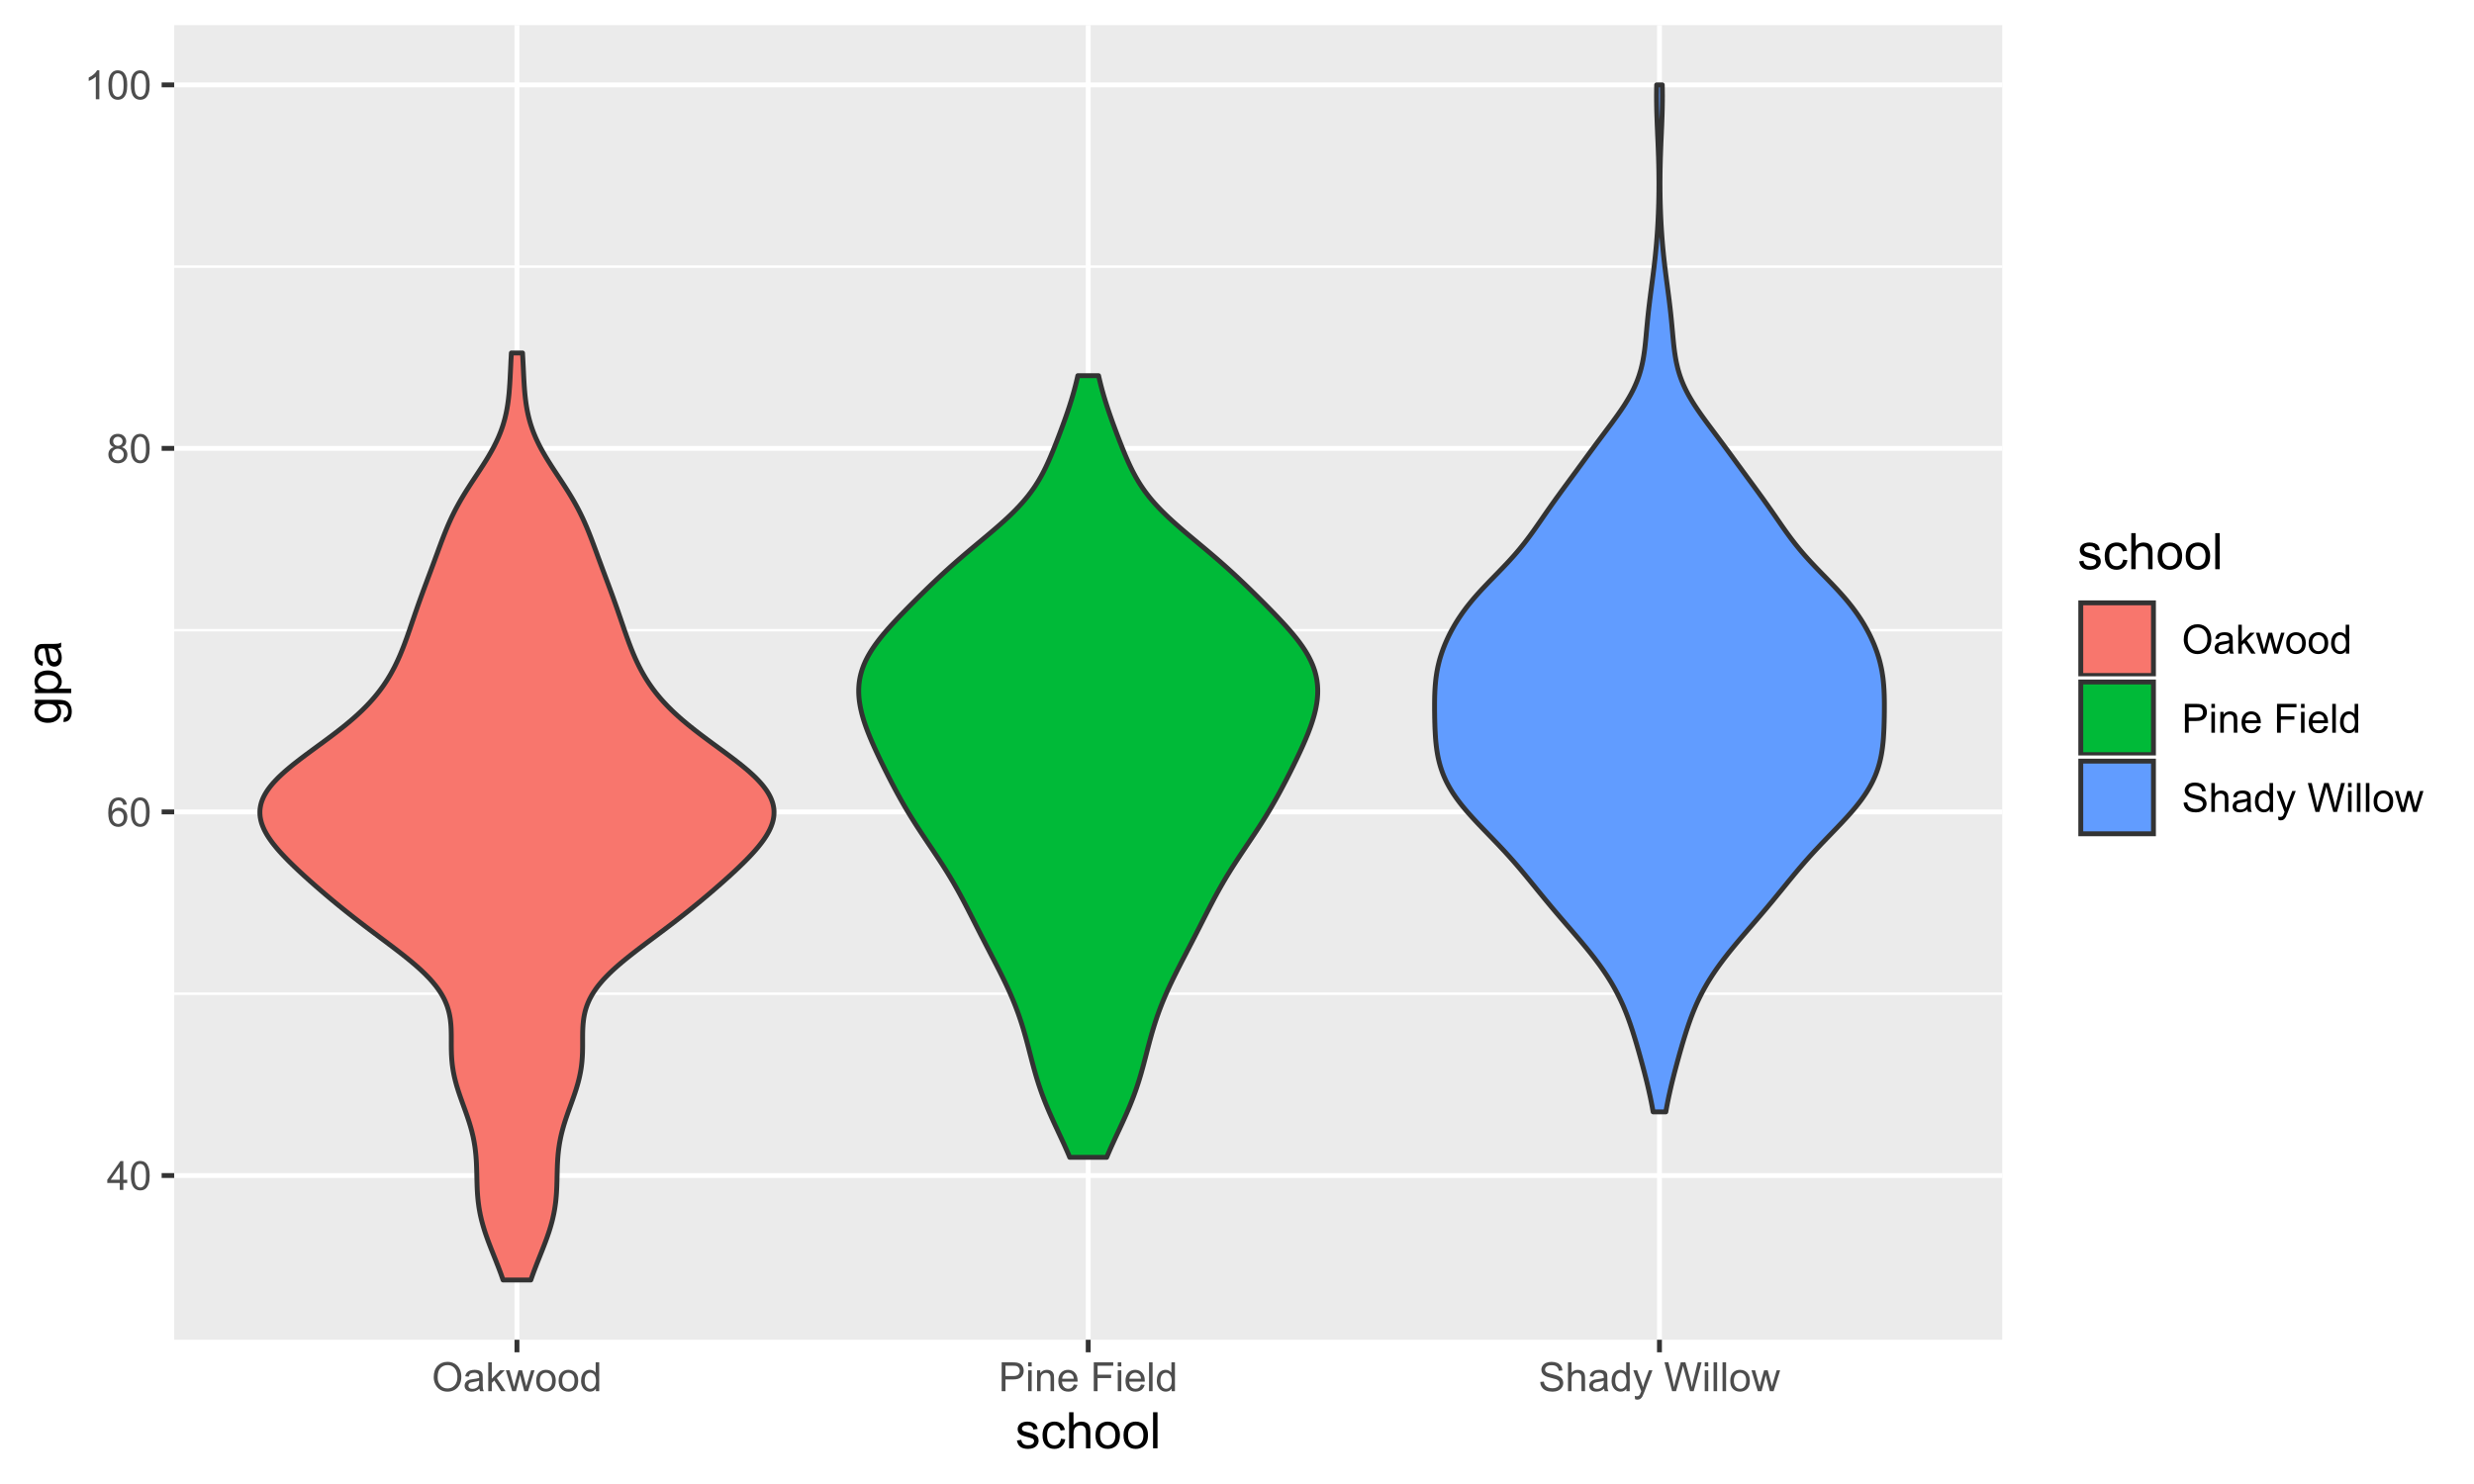 <?xml version="1.0" encoding="UTF-8"?>
<svg xmlns="http://www.w3.org/2000/svg" xmlns:xlink="http://www.w3.org/1999/xlink" width="540pt" height="324pt" viewBox="0 0 540 324" version="1.1">
<defs>
<g>
<symbol overflow="visible" id="glyph0-0">
<path style="stroke:none;" d="M 1.102 0 L 1.102 -5.5 L 5.5 -5.5 L 5.5 0 Z M 1.238 -0.137 L 5.363 -0.137 L 5.363 -5.363 L 1.238 -5.363 Z M 1.238 -0.137 "/>
</symbol>
<symbol overflow="visible" id="glyph0-1">
<path style="stroke:none;" d="M 2.844 0 L 2.844 -1.508 L 0.113 -1.508 L 0.113 -2.219 L 2.988 -6.301 L 3.617 -6.301 L 3.617 -2.219 L 4.469 -2.219 L 4.469 -1.508 L 3.617 -1.508 L 3.617 0 Z M 2.844 -2.219 L 2.844 -5.059 L 0.871 -2.219 Z M 2.844 -2.219 "/>
</symbol>
<symbol overflow="visible" id="glyph0-2">
<path style="stroke:none;" d="M 0.367 -3.105 C 0.363 -3.848 0.438 -4.445 0.594 -4.902 C 0.742 -5.355 0.973 -5.707 1.277 -5.953 C 1.578 -6.199 1.957 -6.32 2.418 -6.324 C 2.754 -6.32 3.051 -6.254 3.309 -6.121 C 3.562 -5.984 3.773 -5.789 3.938 -5.531 C 4.102 -5.273 4.23 -4.961 4.328 -4.594 C 4.422 -4.227 4.469 -3.73 4.473 -3.105 C 4.469 -2.367 4.395 -1.77 4.242 -1.316 C 4.09 -0.859 3.863 -0.508 3.562 -0.262 C 3.258 -0.016 2.875 0.105 2.418 0.109 C 1.809 0.105 1.332 -0.109 0.988 -0.547 C 0.57 -1.066 0.363 -1.922 0.367 -3.105 Z M 1.16 -3.105 C 1.16 -2.07 1.281 -1.379 1.523 -1.039 C 1.766 -0.695 2.062 -0.527 2.418 -0.527 C 2.773 -0.527 3.074 -0.699 3.316 -1.043 C 3.559 -1.387 3.68 -2.074 3.68 -3.105 C 3.68 -4.145 3.559 -4.832 3.316 -5.172 C 3.074 -5.512 2.77 -5.684 2.41 -5.684 C 2.051 -5.684 1.77 -5.531 1.559 -5.234 C 1.293 -4.844 1.16 -4.137 1.16 -3.105 Z M 1.16 -3.105 "/>
</symbol>
<symbol overflow="visible" id="glyph0-3">
<path style="stroke:none;" d="M 4.379 -4.758 L 3.609 -4.695 C 3.539 -4.996 3.441 -5.219 3.316 -5.359 C 3.105 -5.574 2.848 -5.684 2.543 -5.688 C 2.297 -5.684 2.078 -5.617 1.895 -5.484 C 1.648 -5.305 1.457 -5.043 1.32 -4.703 C 1.176 -4.363 1.105 -3.879 1.102 -3.25 C 1.285 -3.531 1.512 -3.742 1.781 -3.879 C 2.051 -4.016 2.332 -4.082 2.629 -4.086 C 3.141 -4.082 3.578 -3.895 3.945 -3.516 C 4.305 -3.137 4.488 -2.645 4.492 -2.047 C 4.488 -1.648 4.402 -1.281 4.234 -0.941 C 4.062 -0.602 3.828 -0.34 3.531 -0.16 C 3.23 0.02 2.895 0.105 2.52 0.109 C 1.871 0.105 1.344 -0.129 0.941 -0.602 C 0.531 -1.074 0.328 -1.855 0.332 -2.949 C 0.328 -4.16 0.551 -5.047 1.004 -5.602 C 1.395 -6.082 1.926 -6.32 2.59 -6.324 C 3.086 -6.32 3.492 -6.184 3.809 -5.906 C 4.125 -5.629 4.312 -5.246 4.379 -4.758 Z M 1.219 -2.039 C 1.219 -1.773 1.273 -1.516 1.387 -1.273 C 1.5 -1.027 1.66 -0.844 1.863 -0.719 C 2.066 -0.59 2.277 -0.527 2.504 -0.527 C 2.828 -0.527 3.109 -0.656 3.348 -0.922 C 3.578 -1.184 3.695 -1.543 3.699 -2 C 3.695 -2.43 3.582 -2.773 3.352 -3.027 C 3.117 -3.273 2.824 -3.398 2.477 -3.402 C 2.121 -3.398 1.824 -3.273 1.582 -3.027 C 1.34 -2.773 1.219 -2.445 1.219 -2.039 Z M 1.219 -2.039 "/>
</symbol>
<symbol overflow="visible" id="glyph0-4">
<path style="stroke:none;" d="M 1.555 -3.418 C 1.23 -3.531 0.992 -3.699 0.84 -3.918 C 0.684 -4.133 0.609 -4.395 0.609 -4.699 C 0.609 -5.156 0.773 -5.539 1.102 -5.855 C 1.43 -6.164 1.867 -6.32 2.418 -6.324 C 2.969 -6.32 3.41 -6.16 3.746 -5.844 C 4.078 -5.523 4.246 -5.137 4.25 -4.68 C 4.246 -4.387 4.172 -4.133 4.02 -3.918 C 3.863 -3.699 3.629 -3.531 3.32 -3.418 C 3.707 -3.285 4 -3.082 4.203 -2.805 C 4.402 -2.52 4.504 -2.184 4.508 -1.801 C 4.504 -1.258 4.312 -0.805 3.934 -0.441 C 3.551 -0.074 3.051 0.105 2.434 0.109 C 1.809 0.105 1.309 -0.074 0.926 -0.441 C 0.543 -0.809 0.352 -1.27 0.355 -1.82 C 0.352 -2.23 0.457 -2.574 0.668 -2.852 C 0.875 -3.125 1.168 -3.312 1.555 -3.418 Z M 1.402 -4.727 C 1.398 -4.426 1.496 -4.184 1.688 -3.996 C 1.879 -3.805 2.129 -3.707 2.438 -3.711 C 2.734 -3.707 2.977 -3.801 3.168 -3.992 C 3.355 -4.176 3.449 -4.406 3.453 -4.684 C 3.449 -4.965 3.352 -5.203 3.16 -5.398 C 2.961 -5.586 2.719 -5.684 2.43 -5.688 C 2.129 -5.684 1.883 -5.59 1.691 -5.402 C 1.496 -5.215 1.398 -4.988 1.402 -4.727 Z M 1.152 -1.816 C 1.148 -1.598 1.199 -1.383 1.309 -1.176 C 1.41 -0.969 1.566 -0.809 1.773 -0.695 C 1.98 -0.582 2.203 -0.527 2.441 -0.527 C 2.809 -0.527 3.113 -0.645 3.355 -0.883 C 3.594 -1.121 3.715 -1.426 3.719 -1.793 C 3.715 -2.164 3.59 -2.469 3.344 -2.715 C 3.094 -2.957 2.785 -3.082 2.414 -3.082 C 2.051 -3.082 1.75 -2.961 1.512 -2.719 C 1.27 -2.477 1.148 -2.176 1.152 -1.816 Z M 1.152 -1.816 "/>
</symbol>
<symbol overflow="visible" id="glyph0-5">
<path style="stroke:none;" d="M 3.277 0 L 2.504 0 L 2.504 -4.93 C 2.316 -4.75 2.074 -4.574 1.773 -4.395 C 1.469 -4.215 1.195 -4.082 0.957 -3.996 L 0.957 -4.742 C 1.387 -4.941 1.766 -5.188 2.09 -5.48 C 2.414 -5.77 2.645 -6.051 2.781 -6.324 L 3.277 -6.324 Z M 3.277 0 "/>
</symbol>
<symbol overflow="visible" id="glyph0-6">
<path style="stroke:none;" d="M 0.426 -3.066 C 0.422 -4.109 0.703 -4.93 1.266 -5.523 C 1.828 -6.113 2.551 -6.41 3.441 -6.41 C 4.02 -6.41 4.543 -6.27 5.012 -5.992 C 5.477 -5.715 5.836 -5.328 6.082 -4.832 C 6.324 -4.332 6.445 -3.77 6.449 -3.141 C 6.445 -2.5 6.316 -1.926 6.062 -1.426 C 5.801 -0.918 5.434 -0.539 4.965 -0.281 C 4.488 -0.023 3.98 0.105 3.438 0.109 C 2.84 0.105 2.309 -0.035 1.848 -0.32 C 1.379 -0.605 1.027 -0.996 0.785 -1.496 C 0.543 -1.988 0.422 -2.512 0.426 -3.066 Z M 1.285 -3.055 C 1.281 -2.293 1.484 -1.695 1.895 -1.262 C 2.301 -0.82 2.816 -0.602 3.434 -0.605 C 4.059 -0.602 4.574 -0.824 4.98 -1.266 C 5.387 -1.707 5.59 -2.332 5.59 -3.145 C 5.59 -3.656 5.5 -4.105 5.328 -4.488 C 5.152 -4.871 4.902 -5.168 4.57 -5.379 C 4.234 -5.59 3.859 -5.695 3.445 -5.695 C 2.855 -5.695 2.348 -5.492 1.922 -5.086 C 1.496 -4.68 1.281 -4 1.285 -3.055 Z M 1.285 -3.055 "/>
</symbol>
<symbol overflow="visible" id="glyph0-7">
<path style="stroke:none;" d="M 3.559 -0.562 C 3.27 -0.32 2.996 -0.148 2.73 -0.047 C 2.465 0.051 2.18 0.098 1.879 0.102 C 1.375 0.098 0.988 -0.02 0.719 -0.266 C 0.449 -0.508 0.316 -0.82 0.316 -1.203 C 0.316 -1.422 0.367 -1.629 0.469 -1.816 C 0.57 -2 0.703 -2.148 0.871 -2.262 C 1.031 -2.371 1.215 -2.453 1.426 -2.516 C 1.574 -2.551 1.805 -2.59 2.113 -2.629 C 2.734 -2.703 3.195 -2.793 3.492 -2.895 C 3.492 -3 3.492 -3.066 3.496 -3.098 C 3.492 -3.41 3.418 -3.633 3.277 -3.766 C 3.074 -3.938 2.781 -4.023 2.398 -4.027 C 2.031 -4.023 1.762 -3.961 1.59 -3.836 C 1.414 -3.707 1.289 -3.48 1.207 -3.16 L 0.453 -3.262 C 0.516 -3.582 0.629 -3.844 0.789 -4.043 C 0.945 -4.242 1.172 -4.395 1.473 -4.504 C 1.77 -4.609 2.117 -4.664 2.508 -4.668 C 2.898 -4.664 3.215 -4.617 3.457 -4.527 C 3.699 -4.434 3.879 -4.32 3.996 -4.184 C 4.109 -4.043 4.188 -3.867 4.238 -3.656 C 4.258 -3.523 4.27 -3.285 4.273 -2.945 L 4.273 -1.914 C 4.27 -1.191 4.289 -0.734 4.324 -0.547 C 4.355 -0.352 4.418 -0.172 4.52 0 L 3.711 0 C 3.629 -0.16 3.578 -0.348 3.559 -0.562 Z M 3.492 -2.289 C 3.211 -2.172 2.789 -2.074 2.23 -2 C 1.91 -1.949 1.684 -1.898 1.555 -1.844 C 1.422 -1.785 1.32 -1.699 1.25 -1.59 C 1.176 -1.477 1.141 -1.355 1.145 -1.227 C 1.141 -1.016 1.219 -0.844 1.379 -0.707 C 1.531 -0.57 1.762 -0.504 2.062 -0.504 C 2.359 -0.504 2.621 -0.566 2.855 -0.699 C 3.086 -0.824 3.258 -1.004 3.367 -1.234 C 3.449 -1.406 3.492 -1.664 3.492 -2.008 Z M 3.492 -2.289 "/>
</symbol>
<symbol overflow="visible" id="glyph0-8">
<path style="stroke:none;" d="M 0.586 0 L 0.586 -6.301 L 1.359 -6.301 L 1.359 -2.707 L 3.188 -4.562 L 4.188 -4.562 L 2.445 -2.871 L 4.367 0 L 3.41 0 L 1.902 -2.332 L 1.359 -1.809 L 1.359 0 Z M 0.586 0 "/>
</symbol>
<symbol overflow="visible" id="glyph0-9">
<path style="stroke:none;" d="M 1.422 0 L 0.027 -4.562 L 0.824 -4.562 L 1.551 -1.93 L 1.82 -0.949 C 1.832 -0.996 1.91 -1.309 2.059 -1.891 L 2.785 -4.562 L 3.578 -4.562 L 4.262 -1.918 L 4.492 -1.043 L 4.754 -1.926 L 5.535 -4.562 L 6.285 -4.562 L 4.859 0 L 4.055 0 L 3.332 -2.734 L 3.152 -3.512 L 2.23 0 Z M 1.422 0 "/>
</symbol>
<symbol overflow="visible" id="glyph0-10">
<path style="stroke:none;" d="M 0.293 -2.281 C 0.293 -3.125 0.527 -3.754 0.996 -4.16 C 1.387 -4.496 1.863 -4.664 2.434 -4.668 C 3.059 -4.664 3.57 -4.457 3.969 -4.051 C 4.363 -3.637 4.562 -3.07 4.566 -2.348 C 4.562 -1.758 4.477 -1.297 4.301 -0.961 C 4.125 -0.625 3.867 -0.363 3.535 -0.176 C 3.195 0.008 2.828 0.098 2.434 0.102 C 1.789 0.098 1.273 -0.102 0.883 -0.512 C 0.488 -0.918 0.293 -1.508 0.293 -2.281 Z M 1.086 -2.281 C 1.082 -1.695 1.211 -1.258 1.469 -0.969 C 1.723 -0.672 2.043 -0.527 2.434 -0.531 C 2.812 -0.527 3.133 -0.672 3.391 -0.969 C 3.645 -1.258 3.773 -1.707 3.773 -2.309 C 3.773 -2.871 3.645 -3.297 3.387 -3.59 C 3.129 -3.879 2.809 -4.023 2.434 -4.027 C 2.043 -4.023 1.723 -3.879 1.469 -3.594 C 1.211 -3.301 1.082 -2.863 1.086 -2.281 Z M 1.086 -2.281 "/>
</symbol>
<symbol overflow="visible" id="glyph0-11">
<path style="stroke:none;" d="M 3.539 0 L 3.539 -0.574 C 3.25 -0.125 2.824 0.098 2.266 0.102 C 1.898 0.098 1.562 0 1.262 -0.199 C 0.953 -0.398 0.719 -0.676 0.551 -1.039 C 0.383 -1.395 0.297 -1.809 0.301 -2.277 C 0.297 -2.73 0.375 -3.145 0.527 -3.516 C 0.68 -3.887 0.906 -4.172 1.211 -4.371 C 1.512 -4.566 1.852 -4.664 2.23 -4.668 C 2.5 -4.664 2.746 -4.605 2.965 -4.492 C 3.18 -4.375 3.352 -4.223 3.488 -4.039 L 3.488 -6.301 L 4.258 -6.301 L 4.258 0 Z M 1.094 -2.277 C 1.09 -1.691 1.215 -1.254 1.465 -0.965 C 1.711 -0.672 2 -0.527 2.336 -0.531 C 2.672 -0.527 2.961 -0.664 3.199 -0.945 C 3.434 -1.219 3.551 -1.641 3.555 -2.211 C 3.551 -2.832 3.43 -3.293 3.191 -3.586 C 2.949 -3.879 2.652 -4.023 2.305 -4.027 C 1.957 -4.023 1.672 -3.883 1.441 -3.605 C 1.207 -3.32 1.09 -2.879 1.094 -2.277 Z M 1.094 -2.277 "/>
</symbol>
<symbol overflow="visible" id="glyph0-12">
<path style="stroke:none;" d="M 0.68 0 L 0.68 -6.301 L 3.055 -6.301 C 3.469 -6.297 3.789 -6.277 4.012 -6.238 C 4.32 -6.184 4.578 -6.086 4.789 -5.941 C 4.996 -5.797 5.168 -5.594 5.297 -5.336 C 5.422 -5.074 5.484 -4.789 5.488 -4.477 C 5.484 -3.941 5.312 -3.488 4.977 -3.117 C 4.633 -2.746 4.02 -2.559 3.129 -2.562 L 1.512 -2.562 L 1.512 0 Z M 1.512 -3.305 L 3.141 -3.305 C 3.68 -3.305 4.062 -3.402 4.289 -3.605 C 4.516 -3.801 4.629 -4.086 4.629 -4.453 C 4.629 -4.715 4.559 -4.938 4.426 -5.129 C 4.289 -5.312 4.117 -5.438 3.902 -5.5 C 3.762 -5.535 3.5 -5.555 3.125 -5.555 L 1.512 -5.555 Z M 1.512 -3.305 "/>
</symbol>
<symbol overflow="visible" id="glyph0-13">
<path style="stroke:none;" d="M 0.586 -5.41 L 0.586 -6.301 L 1.359 -6.301 L 1.359 -5.41 Z M 0.586 0 L 0.586 -4.562 L 1.359 -4.562 L 1.359 0 Z M 0.586 0 "/>
</symbol>
<symbol overflow="visible" id="glyph0-14">
<path style="stroke:none;" d="M 0.578 0 L 0.578 -4.562 L 1.277 -4.562 L 1.277 -3.914 C 1.609 -4.414 2.09 -4.664 2.727 -4.668 C 3 -4.664 3.254 -4.613 3.484 -4.52 C 3.715 -4.418 3.887 -4.289 4.004 -4.129 C 4.113 -3.969 4.195 -3.777 4.246 -3.559 C 4.273 -3.41 4.289 -3.16 4.289 -2.805 L 4.289 0 L 3.516 0 L 3.516 -2.777 C 3.516 -3.09 3.484 -3.324 3.426 -3.484 C 3.363 -3.637 3.258 -3.762 3.105 -3.855 C 2.949 -3.949 2.77 -3.996 2.566 -3.996 C 2.234 -3.996 1.949 -3.891 1.711 -3.68 C 1.469 -3.469 1.348 -3.07 1.352 -2.492 L 1.352 0 Z M 0.578 0 "/>
</symbol>
<symbol overflow="visible" id="glyph0-15">
<path style="stroke:none;" d="M 3.703 -1.469 L 4.504 -1.371 C 4.375 -0.902 4.141 -0.539 3.801 -0.285 C 3.461 -0.027 3.027 0.098 2.496 0.102 C 1.828 0.098 1.297 -0.102 0.906 -0.512 C 0.512 -0.918 0.316 -1.496 0.32 -2.242 C 0.316 -3.008 0.516 -3.605 0.914 -4.031 C 1.309 -4.453 1.82 -4.664 2.453 -4.668 C 3.059 -4.664 3.555 -4.457 3.945 -4.043 C 4.328 -3.629 4.523 -3.043 4.527 -2.289 C 4.523 -2.242 4.523 -2.176 4.523 -2.086 L 1.121 -2.086 C 1.145 -1.582 1.289 -1.195 1.547 -0.93 C 1.801 -0.66 2.117 -0.527 2.5 -0.531 C 2.781 -0.527 3.023 -0.602 3.227 -0.754 C 3.426 -0.902 3.586 -1.141 3.703 -1.469 Z M 1.164 -2.719 L 3.711 -2.719 C 3.672 -3.102 3.578 -3.387 3.422 -3.582 C 3.172 -3.879 2.852 -4.031 2.461 -4.031 C 2.105 -4.031 1.805 -3.91 1.566 -3.672 C 1.32 -3.434 1.188 -3.117 1.164 -2.719 Z M 1.164 -2.719 "/>
</symbol>
<symbol overflow="visible" id="glyph0-16">
<path style="stroke:none;" d=""/>
</symbol>
<symbol overflow="visible" id="glyph0-17">
<path style="stroke:none;" d="M 0.723 0 L 0.723 -6.301 L 4.973 -6.301 L 4.973 -5.555 L 1.555 -5.555 L 1.555 -3.605 L 4.512 -3.605 L 4.512 -2.863 L 1.555 -2.863 L 1.555 0 Z M 0.723 0 "/>
</symbol>
<symbol overflow="visible" id="glyph0-18">
<path style="stroke:none;" d="M 0.562 0 L 0.562 -6.301 L 1.336 -6.301 L 1.336 0 Z M 0.562 0 "/>
</symbol>
<symbol overflow="visible" id="glyph0-19">
<path style="stroke:none;" d="M 0.395 -2.023 L 1.18 -2.094 C 1.215 -1.773 1.305 -1.516 1.441 -1.316 C 1.574 -1.113 1.785 -0.949 2.074 -0.828 C 2.359 -0.699 2.68 -0.637 3.043 -0.641 C 3.355 -0.637 3.637 -0.684 3.883 -0.781 C 4.125 -0.875 4.305 -1.008 4.426 -1.172 C 4.543 -1.336 4.605 -1.516 4.605 -1.711 C 4.605 -1.906 4.547 -2.078 4.434 -2.227 C 4.316 -2.375 4.129 -2.5 3.867 -2.602 C 3.695 -2.664 3.32 -2.766 2.746 -2.906 C 2.164 -3.047 1.758 -3.176 1.531 -3.301 C 1.227 -3.453 1.004 -3.648 0.855 -3.887 C 0.707 -4.117 0.633 -4.379 0.637 -4.672 C 0.633 -4.984 0.723 -5.281 0.906 -5.562 C 1.082 -5.836 1.344 -6.047 1.695 -6.191 C 2.039 -6.332 2.426 -6.402 2.852 -6.406 C 3.316 -6.402 3.73 -6.328 4.09 -6.18 C 4.445 -6.027 4.719 -5.805 4.91 -5.516 C 5.102 -5.219 5.203 -4.891 5.219 -4.523 L 4.422 -4.465 C 4.375 -4.863 4.23 -5.164 3.984 -5.367 C 3.734 -5.57 3.367 -5.672 2.887 -5.672 C 2.383 -5.672 2.016 -5.578 1.785 -5.395 C 1.555 -5.207 1.441 -4.984 1.441 -4.727 C 1.441 -4.496 1.52 -4.309 1.684 -4.168 C 1.84 -4.02 2.262 -3.871 2.941 -3.719 C 3.617 -3.562 4.082 -3.43 4.336 -3.316 C 4.703 -3.145 4.973 -2.93 5.148 -2.672 C 5.32 -2.414 5.406 -2.113 5.41 -1.777 C 5.406 -1.441 5.312 -1.129 5.121 -0.832 C 4.93 -0.535 4.652 -0.301 4.293 -0.137 C 3.93 0.027 3.527 0.105 3.082 0.109 C 2.512 0.105 2.031 0.023 1.648 -0.141 C 1.258 -0.305 0.957 -0.555 0.742 -0.891 C 0.52 -1.223 0.402 -1.598 0.395 -2.023 Z M 0.395 -2.023 "/>
</symbol>
<symbol overflow="visible" id="glyph0-20">
<path style="stroke:none;" d="M 0.578 0 L 0.578 -6.301 L 1.352 -6.301 L 1.352 -4.039 C 1.711 -4.453 2.168 -4.664 2.719 -4.668 C 3.055 -4.664 3.348 -4.598 3.602 -4.465 C 3.848 -4.332 4.027 -4.148 4.137 -3.914 C 4.242 -3.68 4.293 -3.336 4.297 -2.891 L 4.297 0 L 3.523 0 L 3.523 -2.891 C 3.52 -3.273 3.438 -3.555 3.27 -3.734 C 3.102 -3.906 2.863 -3.996 2.562 -4 C 2.328 -3.996 2.113 -3.938 1.914 -3.82 C 1.711 -3.703 1.566 -3.543 1.48 -3.34 C 1.391 -3.137 1.348 -2.855 1.352 -2.496 L 1.352 0 Z M 0.578 0 "/>
</symbol>
<symbol overflow="visible" id="glyph0-21">
<path style="stroke:none;" d="M 0.547 1.758 L 0.461 1.031 C 0.629 1.078 0.777 1.102 0.902 1.102 C 1.074 1.102 1.211 1.07 1.312 1.016 C 1.414 0.953 1.5 0.875 1.57 0.773 C 1.617 0.695 1.695 0.504 1.805 0.199 C 1.82 0.152 1.844 0.086 1.875 0.008 L 0.141 -4.562 L 0.977 -4.562 L 1.926 -1.922 C 2.047 -1.586 2.156 -1.23 2.258 -0.863 C 2.344 -1.215 2.449 -1.562 2.574 -1.902 L 3.551 -4.562 L 4.324 -4.562 L 2.586 0.078 C 2.398 0.574 2.254 0.922 2.152 1.113 C 2.012 1.367 1.855 1.551 1.68 1.672 C 1.5 1.789 1.289 1.852 1.043 1.852 C 0.895 1.852 0.727 1.82 0.547 1.758 Z M 0.547 1.758 "/>
</symbol>
<symbol overflow="visible" id="glyph0-22">
<path style="stroke:none;" d="M 1.777 0 L 0.109 -6.301 L 0.961 -6.301 L 1.922 -2.172 C 2.023 -1.734 2.109 -1.305 2.188 -0.883 C 2.344 -1.551 2.438 -1.938 2.469 -2.047 L 3.668 -6.301 L 4.676 -6.301 L 5.578 -3.109 C 5.805 -2.316 5.965 -1.574 6.066 -0.883 C 6.145 -1.277 6.25 -1.734 6.383 -2.25 L 7.371 -6.301 L 8.207 -6.301 L 6.48 0 L 5.676 0 L 4.348 -4.801 C 4.234 -5.199 4.168 -5.445 4.152 -5.539 C 4.082 -5.246 4.02 -5 3.965 -4.801 L 2.629 0 Z M 1.777 0 "/>
</symbol>
<symbol overflow="visible" id="glyph1-0">
<path style="stroke:none;" d="M 1.375 0 L 1.375 -6.875 L 6.875 -6.875 L 6.875 0 Z M 1.547 -0.172 L 6.703 -0.172 L 6.703 -6.703 L 1.547 -6.703 Z M 1.547 -0.172 "/>
</symbol>
<symbol overflow="visible" id="glyph1-1">
<path style="stroke:none;" d="M 0.34 -1.703 L 1.293 -1.852 C 1.344 -1.469 1.492 -1.172 1.742 -0.969 C 1.984 -0.762 2.328 -0.66 2.773 -0.664 C 3.211 -0.66 3.539 -0.75 3.758 -0.934 C 3.969 -1.113 4.078 -1.328 4.082 -1.574 C 4.078 -1.789 3.984 -1.961 3.797 -2.09 C 3.664 -2.172 3.332 -2.281 2.809 -2.418 C 2.098 -2.594 1.605 -2.75 1.332 -2.883 C 1.055 -3.012 0.848 -3.191 0.711 -3.422 C 0.566 -3.652 0.496 -3.906 0.5 -4.188 C 0.496 -4.441 0.555 -4.676 0.672 -4.895 C 0.785 -5.105 0.945 -5.289 1.148 -5.438 C 1.297 -5.547 1.5 -5.637 1.762 -5.715 C 2.02 -5.789 2.301 -5.828 2.602 -5.832 C 3.047 -5.828 3.438 -5.766 3.777 -5.637 C 4.113 -5.508 4.363 -5.332 4.527 -5.113 C 4.688 -4.891 4.797 -4.598 4.859 -4.234 L 3.914 -4.102 C 3.871 -4.395 3.746 -4.621 3.543 -4.789 C 3.336 -4.953 3.043 -5.039 2.668 -5.039 C 2.223 -5.039 1.906 -4.965 1.719 -4.816 C 1.523 -4.668 1.43 -4.496 1.434 -4.301 C 1.43 -4.176 1.469 -4.062 1.551 -3.965 C 1.629 -3.859 1.754 -3.773 1.922 -3.707 C 2.016 -3.668 2.301 -3.586 2.777 -3.461 C 3.461 -3.273 3.938 -3.121 4.207 -3.008 C 4.477 -2.891 4.688 -2.723 4.844 -2.504 C 4.996 -2.277 5.074 -2.004 5.074 -1.676 C 5.074 -1.352 4.98 -1.047 4.793 -0.766 C 4.605 -0.48 4.332 -0.262 3.98 -0.105 C 3.621 0.051 3.223 0.129 2.777 0.129 C 2.035 0.129 1.469 -0.023 1.082 -0.332 C 0.691 -0.641 0.445 -1.098 0.34 -1.703 Z M 0.34 -1.703 "/>
</symbol>
<symbol overflow="visible" id="glyph1-2">
<path style="stroke:none;" d="M 4.445 -2.09 L 5.398 -1.965 C 5.289 -1.309 5.023 -0.797 4.598 -0.426 C 4.168 -0.055 3.645 0.129 3.023 0.129 C 2.242 0.129 1.613 -0.125 1.141 -0.637 C 0.664 -1.145 0.426 -1.875 0.43 -2.832 C 0.426 -3.441 0.527 -3.98 0.734 -4.445 C 0.938 -4.906 1.25 -5.254 1.668 -5.484 C 2.082 -5.715 2.535 -5.828 3.031 -5.832 C 3.645 -5.828 4.152 -5.672 4.547 -5.363 C 4.941 -5.047 5.191 -4.602 5.305 -4.027 L 4.367 -3.883 C 4.273 -4.262 4.117 -4.551 3.891 -4.746 C 3.664 -4.941 3.387 -5.039 3.066 -5.039 C 2.574 -5.039 2.18 -4.863 1.879 -4.516 C 1.57 -4.164 1.418 -3.613 1.422 -2.859 C 1.418 -2.09 1.566 -1.531 1.863 -1.184 C 2.156 -0.836 2.539 -0.66 3.012 -0.664 C 3.391 -0.66 3.707 -0.777 3.961 -1.012 C 4.215 -1.242 4.375 -1.602 4.445 -2.09 Z M 4.445 -2.09 "/>
</symbol>
<symbol overflow="visible" id="glyph1-3">
<path style="stroke:none;" d="M 0.727 0 L 0.727 -7.875 L 1.691 -7.875 L 1.691 -5.047 C 2.141 -5.566 2.711 -5.828 3.398 -5.832 C 3.82 -5.828 4.188 -5.746 4.5 -5.582 C 4.812 -5.414 5.035 -5.184 5.168 -4.891 C 5.301 -4.598 5.367 -4.172 5.371 -3.613 L 5.371 0 L 4.406 0 L 4.406 -3.613 C 4.406 -4.094 4.301 -4.445 4.09 -4.668 C 3.879 -4.887 3.582 -4.996 3.203 -5 C 2.914 -4.996 2.645 -4.922 2.395 -4.777 C 2.141 -4.625 1.961 -4.426 1.852 -4.172 C 1.742 -3.918 1.688 -3.566 1.691 -3.121 L 1.691 0 Z M 0.727 0 "/>
</symbol>
<symbol overflow="visible" id="glyph1-4">
<path style="stroke:none;" d="M 0.367 -2.852 C 0.363 -3.906 0.656 -4.688 1.246 -5.199 C 1.734 -5.617 2.332 -5.828 3.039 -5.832 C 3.82 -5.828 4.461 -5.574 4.961 -5.062 C 5.457 -4.547 5.707 -3.836 5.711 -2.934 C 5.707 -2.195 5.598 -1.617 5.379 -1.199 C 5.156 -0.777 4.832 -0.449 4.414 -0.219 C 3.992 0.016 3.535 0.129 3.039 0.129 C 2.238 0.129 1.594 -0.125 1.105 -0.637 C 0.609 -1.148 0.363 -1.887 0.367 -2.852 Z M 1.359 -2.852 C 1.359 -2.121 1.516 -1.574 1.836 -1.211 C 2.152 -0.844 2.555 -0.66 3.039 -0.664 C 3.516 -0.66 3.914 -0.844 4.234 -1.211 C 4.551 -1.574 4.711 -2.133 4.715 -2.883 C 4.711 -3.586 4.551 -4.117 4.234 -4.484 C 3.91 -4.844 3.512 -5.027 3.039 -5.031 C 2.555 -5.027 2.152 -4.848 1.836 -4.488 C 1.516 -4.129 1.359 -3.582 1.359 -2.852 Z M 1.359 -2.852 "/>
</symbol>
<symbol overflow="visible" id="glyph1-5">
<path style="stroke:none;" d="M 0.703 0 L 0.703 -7.875 L 1.672 -7.875 L 1.672 0 Z M 0.703 0 "/>
</symbol>
<symbol overflow="visible" id="glyph2-0">
<path style="stroke:none;" d="M 0 -1.375 L -6.875 -1.375 L -6.875 -6.875 L 0 -6.875 Z M -0.172 -1.547 L -0.172 -6.703 L -6.703 -6.703 L -6.703 -1.547 Z M -0.172 -1.547 "/>
</symbol>
<symbol overflow="visible" id="glyph2-1">
<path style="stroke:none;" d="M 0.473 -0.547 L 0.613 -1.488 C 0.898 -1.527 1.109 -1.637 1.246 -1.816 C 1.422 -2.055 1.512 -2.379 1.516 -2.797 C 1.512 -3.242 1.422 -3.59 1.246 -3.832 C 1.062 -4.074 0.812 -4.238 0.496 -4.328 C 0.297 -4.379 -0.113 -4.402 -0.746 -4.398 C -0.246 -3.973 0 -3.445 0 -2.82 C 0 -2.031 -0.281 -1.426 -0.848 -1 C -1.41 -0.566 -2.09 -0.352 -2.883 -0.355 C -3.426 -0.352 -3.926 -0.449 -4.391 -0.648 C -4.848 -0.844 -5.203 -1.129 -5.457 -1.504 C -5.703 -1.875 -5.828 -2.316 -5.832 -2.824 C -5.828 -3.496 -5.559 -4.051 -5.016 -4.492 L -5.703 -4.492 L -5.703 -5.383 L -0.773 -5.383 C 0.113 -5.379 0.742 -5.289 1.113 -5.109 C 1.484 -4.93 1.777 -4.641 1.992 -4.25 C 2.207 -3.855 2.312 -3.375 2.316 -2.805 C 2.312 -2.121 2.16 -1.57 1.855 -1.152 C 1.547 -0.734 1.086 -0.531 0.473 -0.547 Z M -2.953 -1.348 C -2.203 -1.348 -1.656 -1.496 -1.316 -1.793 C -0.969 -2.09 -0.797 -2.461 -0.801 -2.91 C -0.797 -3.352 -0.969 -3.723 -1.312 -4.027 C -1.652 -4.324 -2.188 -4.477 -2.922 -4.48 C -3.617 -4.477 -4.145 -4.32 -4.5 -4.016 C -4.852 -3.703 -5.027 -3.332 -5.031 -2.895 C -5.027 -2.465 -4.852 -2.098 -4.508 -1.797 C -4.156 -1.496 -3.641 -1.348 -2.953 -1.348 Z M -2.953 -1.348 "/>
</symbol>
<symbol overflow="visible" id="glyph2-2">
<path style="stroke:none;" d="M 2.188 -0.727 L -5.703 -0.727 L -5.703 -1.605 L -4.961 -1.605 C -5.25 -1.812 -5.469 -2.047 -5.613 -2.309 C -5.758 -2.57 -5.828 -2.887 -5.832 -3.262 C -5.828 -3.746 -5.703 -4.176 -5.457 -4.551 C -5.203 -4.922 -4.852 -5.203 -4.395 -5.391 C -3.938 -5.578 -3.438 -5.672 -2.895 -5.676 C -2.309 -5.672 -1.781 -5.566 -1.316 -5.359 C -0.848 -5.148 -0.488 -4.844 -0.242 -4.449 C 0.008 -4.047 0.129 -3.629 0.129 -3.191 C 0.129 -2.867 0.062 -2.578 -0.074 -2.32 C -0.207 -2.062 -0.379 -1.852 -0.59 -1.691 L 2.188 -1.691 Z M -2.82 -1.602 C -2.082 -1.598 -1.539 -1.746 -1.191 -2.047 C -0.836 -2.34 -0.66 -2.699 -0.664 -3.125 C -0.66 -3.551 -0.844 -3.918 -1.211 -4.227 C -1.574 -4.531 -2.137 -4.688 -2.898 -4.688 C -3.625 -4.688 -4.168 -4.535 -4.531 -4.238 C -4.891 -3.938 -5.074 -3.582 -5.074 -3.168 C -5.074 -2.754 -4.879 -2.391 -4.496 -2.074 C -4.109 -1.758 -3.551 -1.598 -2.82 -1.602 Z M -2.82 -1.602 "/>
</symbol>
<symbol overflow="visible" id="glyph2-3">
<path style="stroke:none;" d="M -0.703 -4.445 C -0.398 -4.086 -0.184 -3.742 -0.059 -3.414 C 0.066 -3.082 0.129 -2.727 0.129 -2.348 C 0.129 -1.719 -0.023 -1.238 -0.328 -0.902 C -0.633 -0.566 -1.023 -0.398 -1.504 -0.398 C -1.781 -0.398 -2.035 -0.461 -2.27 -0.586 C -2.496 -0.711 -2.684 -0.875 -2.824 -1.086 C -2.965 -1.289 -3.07 -1.523 -3.141 -1.785 C -3.191 -1.969 -3.238 -2.254 -3.289 -2.641 C -3.375 -3.418 -3.488 -3.992 -3.621 -4.367 C -3.754 -4.367 -3.836 -4.371 -3.871 -4.371 C -4.266 -4.371 -4.543 -4.277 -4.703 -4.098 C -4.918 -3.848 -5.027 -3.48 -5.031 -2.996 C -5.027 -2.539 -4.949 -2.203 -4.793 -1.988 C -4.633 -1.77 -4.352 -1.609 -3.949 -1.508 L -4.078 -0.562 C -4.48 -0.648 -4.805 -0.789 -5.055 -0.988 C -5.301 -1.184 -5.492 -1.469 -5.629 -1.844 C -5.762 -2.215 -5.828 -2.645 -5.832 -3.137 C -5.828 -3.621 -5.773 -4.02 -5.66 -4.324 C -5.543 -4.629 -5.398 -4.852 -5.227 -4.996 C -5.055 -5.137 -4.836 -5.238 -4.57 -5.297 C -4.406 -5.328 -4.109 -5.344 -3.68 -5.344 L -2.391 -5.344 C -1.492 -5.344 -0.922 -5.363 -0.684 -5.406 C -0.445 -5.445 -0.219 -5.527 0 -5.648 L 0 -4.641 C -0.199 -4.539 -0.434 -4.473 -0.703 -4.445 Z M -2.863 -4.367 C -2.719 -4.012 -2.598 -3.488 -2.496 -2.789 C -2.438 -2.391 -2.371 -2.109 -2.301 -1.945 C -2.227 -1.781 -2.121 -1.652 -1.988 -1.562 C -1.848 -1.473 -1.695 -1.43 -1.531 -1.43 C -1.27 -1.43 -1.055 -1.527 -0.887 -1.723 C -0.711 -1.918 -0.625 -2.203 -0.629 -2.578 C -0.625 -2.949 -0.707 -3.277 -0.871 -3.57 C -1.031 -3.859 -1.254 -4.074 -1.543 -4.211 C -1.754 -4.312 -2.078 -4.363 -2.508 -4.367 Z M -2.863 -4.367 "/>
</symbol>
</g>
<clipPath id="clip1">
  <path d="M 38.023 5.48 L 437.027 5.48 L 437.027 292.512 L 38.023 292.512 Z M 38.023 5.48 "/>
</clipPath>
<clipPath id="clip2">
  <path d="M 38.023 216 L 437.027 216 L 437.027 218 L 38.023 218 Z M 38.023 216 "/>
</clipPath>
<clipPath id="clip3">
  <path d="M 38.023 137 L 437.027 137 L 437.027 138 L 38.023 138 Z M 38.023 137 "/>
</clipPath>
<clipPath id="clip4">
  <path d="M 38.023 57 L 437.027 57 L 437.027 59 L 38.023 59 Z M 38.023 57 "/>
</clipPath>
<clipPath id="clip5">
  <path d="M 38.023 256 L 437.027 256 L 437.027 258 L 38.023 258 Z M 38.023 256 "/>
</clipPath>
<clipPath id="clip6">
  <path d="M 38.023 176 L 437.027 176 L 437.027 178 L 38.023 178 Z M 38.023 176 "/>
</clipPath>
<clipPath id="clip7">
  <path d="M 38.023 97 L 437.027 97 L 437.027 99 L 38.023 99 Z M 38.023 97 "/>
</clipPath>
<clipPath id="clip8">
  <path d="M 38.023 17 L 437.027 17 L 437.027 20 L 38.023 20 Z M 38.023 17 "/>
</clipPath>
<clipPath id="clip9">
  <path d="M 112 5.48 L 114 5.48 L 114 292.512 L 112 292.512 Z M 112 5.48 "/>
</clipPath>
<clipPath id="clip10">
  <path d="M 236 5.48 L 239 5.48 L 239 292.512 L 236 292.512 Z M 236 5.48 "/>
</clipPath>
<clipPath id="clip11">
  <path d="M 361 5.48 L 363 5.48 L 363 292.512 L 361 292.512 Z M 361 5.48 "/>
</clipPath>
</defs>
<g id="surface189">
<rect x="0" y="0" width="540" height="324" style="fill:rgb(100%,100%,100%);fill-opacity:1;stroke:none;"/>
<rect x="0" y="0" width="540" height="324" style="fill:rgb(100%,100%,100%);fill-opacity:1;stroke:none;"/>
<path style="fill:none;stroke-width:1.067;stroke-linecap:round;stroke-linejoin:round;stroke:rgb(100%,100%,100%);stroke-opacity:1;stroke-miterlimit:10;" d="M 0 324 L 540 324 L 540 0 L 0 0 Z M 0 324 "/>
<g clip-path="url(#clip1)" clip-rule="nonzero">
<path style=" stroke:none;fill-rule:nonzero;fill:rgb(92.157%,92.157%,92.157%);fill-opacity:1;" d="M 38.023 292.508 L 437.027 292.508 L 437.027 5.477 L 38.023 5.477 Z M 38.023 292.508 "/>
</g>
<g clip-path="url(#clip2)" clip-rule="nonzero">
<path style="fill:none;stroke-width:0.533;stroke-linecap:butt;stroke-linejoin:round;stroke:rgb(100%,100%,100%);stroke-opacity:1;stroke-miterlimit:10;" d="M 38.023 216.957 L 437.027 216.957 "/>
</g>
<g clip-path="url(#clip3)" clip-rule="nonzero">
<path style="fill:none;stroke-width:0.533;stroke-linecap:butt;stroke-linejoin:round;stroke:rgb(100%,100%,100%);stroke-opacity:1;stroke-miterlimit:10;" d="M 38.023 137.586 L 437.027 137.586 "/>
</g>
<g clip-path="url(#clip4)" clip-rule="nonzero">
<path style="fill:none;stroke-width:0.533;stroke-linecap:butt;stroke-linejoin:round;stroke:rgb(100%,100%,100%);stroke-opacity:1;stroke-miterlimit:10;" d="M 38.023 58.211 L 437.027 58.211 "/>
</g>
<g clip-path="url(#clip5)" clip-rule="nonzero">
<path style="fill:none;stroke-width:1.067;stroke-linecap:butt;stroke-linejoin:round;stroke:rgb(100%,100%,100%);stroke-opacity:1;stroke-miterlimit:10;" d="M 38.023 256.645 L 437.027 256.645 "/>
</g>
<g clip-path="url(#clip6)" clip-rule="nonzero">
<path style="fill:none;stroke-width:1.067;stroke-linecap:butt;stroke-linejoin:round;stroke:rgb(100%,100%,100%);stroke-opacity:1;stroke-miterlimit:10;" d="M 38.023 177.27 L 437.027 177.27 "/>
</g>
<g clip-path="url(#clip7)" clip-rule="nonzero">
<path style="fill:none;stroke-width:1.067;stroke-linecap:butt;stroke-linejoin:round;stroke:rgb(100%,100%,100%);stroke-opacity:1;stroke-miterlimit:10;" d="M 38.023 97.898 L 437.027 97.898 "/>
</g>
<g clip-path="url(#clip8)" clip-rule="nonzero">
<path style="fill:none;stroke-width:1.067;stroke-linecap:butt;stroke-linejoin:round;stroke:rgb(100%,100%,100%);stroke-opacity:1;stroke-miterlimit:10;" d="M 38.023 18.527 L 437.027 18.527 "/>
</g>
<g clip-path="url(#clip9)" clip-rule="nonzero">
<path style="fill:none;stroke-width:1.067;stroke-linecap:butt;stroke-linejoin:round;stroke:rgb(100%,100%,100%);stroke-opacity:1;stroke-miterlimit:10;" d="M 112.836 292.508 L 112.836 5.48 "/>
</g>
<g clip-path="url(#clip10)" clip-rule="nonzero">
<path style="fill:none;stroke-width:1.067;stroke-linecap:butt;stroke-linejoin:round;stroke:rgb(100%,100%,100%);stroke-opacity:1;stroke-miterlimit:10;" d="M 237.523 292.508 L 237.523 5.48 "/>
</g>
<g clip-path="url(#clip11)" clip-rule="nonzero">
<path style="fill:none;stroke-width:1.067;stroke-linecap:butt;stroke-linejoin:round;stroke:rgb(100%,100%,100%);stroke-opacity:1;stroke-miterlimit:10;" d="M 362.211 292.508 L 362.211 5.48 "/>
</g>
<path style="fill-rule:nonzero;fill:rgb(97.255%,46.275%,42.745%);fill-opacity:1;stroke-width:1.067;stroke-linecap:round;stroke-linejoin:round;stroke:rgb(20%,20%,20%);stroke-opacity:1;stroke-miterlimit:10;" d="M 109.805 279.461 L 109.531 278.672 L 109.391 278.273 L 109.246 277.879 L 109.098 277.48 L 108.949 277.086 L 108.797 276.691 L 108.645 276.293 L 108.488 275.898 L 108.336 275.5 L 108.18 275.105 L 108.02 274.711 L 107.863 274.312 L 107.707 273.918 L 107.547 273.52 L 107.234 272.73 L 107.078 272.332 L 106.926 271.938 L 106.773 271.539 L 106.477 270.75 L 106.336 270.352 L 106.195 269.957 L 106.055 269.559 L 105.922 269.164 L 105.793 268.77 L 105.668 268.371 L 105.547 267.977 L 105.43 267.578 L 105.211 266.789 L 105.109 266.391 L 105.016 265.996 L 104.922 265.598 L 104.836 265.203 L 104.758 264.809 L 104.684 264.41 L 104.613 264.016 L 104.547 263.617 L 104.438 262.828 L 104.387 262.43 L 104.344 262.035 L 104.305 261.637 L 104.27 261.242 L 104.238 260.848 L 104.211 260.449 L 104.188 260.055 L 104.164 259.656 L 104.133 258.867 L 104.121 258.469 L 104.109 258.074 L 104.098 257.676 L 104.09 257.281 L 104.078 256.887 L 104.07 256.488 L 104.062 256.094 L 104.051 255.699 L 104.039 255.301 L 104.027 254.906 L 104.012 254.508 L 103.996 254.113 L 103.977 253.719 L 103.953 253.32 L 103.926 252.926 L 103.898 252.527 L 103.863 252.133 L 103.824 251.738 L 103.781 251.34 L 103.734 250.945 L 103.684 250.547 L 103.625 250.152 L 103.562 249.758 L 103.496 249.359 L 103.422 248.965 L 103.344 248.566 L 103.262 248.172 L 103.172 247.777 L 103.074 247.379 L 102.977 246.984 L 102.871 246.586 L 102.762 246.191 L 102.648 245.797 L 102.527 245.398 L 102.406 245.004 L 102.277 244.605 L 102.148 244.211 L 102.016 243.816 L 101.879 243.418 L 101.742 243.023 L 101.602 242.625 L 101.461 242.23 L 101.316 241.836 L 101.172 241.438 L 101.031 241.043 L 100.887 240.645 L 100.605 239.855 L 100.465 239.457 L 100.328 239.062 L 100.195 238.664 L 100.062 238.27 L 99.938 237.875 L 99.816 237.477 L 99.695 237.082 L 99.582 236.684 L 99.473 236.289 L 99.371 235.895 L 99.273 235.496 L 99.18 235.102 L 99.094 234.703 L 99.016 234.309 L 98.941 233.914 L 98.875 233.516 L 98.812 233.121 L 98.758 232.723 L 98.707 232.328 L 98.668 231.934 L 98.629 231.535 L 98.598 231.141 L 98.574 230.742 L 98.551 230.348 L 98.535 229.953 L 98.523 229.555 L 98.512 229.16 L 98.508 228.762 L 98.504 228.367 L 98.504 227.973 L 98.5 227.574 L 98.504 227.18 L 98.504 226.781 L 98.5 226.387 L 98.5 225.992 L 98.492 225.594 L 98.484 225.199 L 98.473 224.801 L 98.457 224.406 L 98.434 224.012 L 98.406 223.613 L 98.367 223.219 L 98.324 222.824 L 98.273 222.426 L 98.207 222.031 L 98.137 221.633 L 98.051 221.238 L 97.957 220.844 L 97.848 220.445 L 97.73 220.051 L 97.598 219.652 L 97.449 219.258 L 97.289 218.863 L 97.113 218.465 L 96.926 218.07 L 96.715 217.672 L 96.492 217.277 L 96.258 216.883 L 96.008 216.484 L 95.738 216.09 L 95.453 215.691 L 95.16 215.297 L 94.84 214.902 L 94.512 214.504 L 94.168 214.109 L 93.812 213.711 L 93.438 213.316 L 93.051 212.922 L 92.652 212.523 L 92.238 212.129 L 91.816 211.73 L 91.379 211.336 L 90.934 210.941 L 90.477 210.543 L 90.008 210.148 L 89.535 209.75 L 89.051 209.355 L 88.559 208.961 L 88.062 208.562 L 87.559 208.168 L 87.047 207.77 L 86.535 207.375 L 86.016 206.98 L 85.496 206.582 L 84.969 206.188 L 84.445 205.789 L 83.918 205.395 L 83.387 205 L 82.859 204.602 L 82.332 204.207 L 81.801 203.809 L 81.277 203.414 L 80.75 203.02 L 80.227 202.621 L 79.703 202.227 L 79.184 201.828 L 78.152 201.039 L 77.645 200.641 L 77.133 200.246 L 76.629 199.848 L 75.629 199.059 L 75.133 198.66 L 74.641 198.266 L 74.152 197.867 L 73.668 197.473 L 73.188 197.078 L 72.707 196.68 L 72.23 196.285 L 71.758 195.887 L 71.289 195.492 L 70.824 195.098 L 70.359 194.699 L 69.898 194.305 L 69.441 193.906 L 68.984 193.512 L 68.535 193.117 L 68.086 192.719 L 67.637 192.324 L 67.195 191.926 L 66.32 191.137 L 65.891 190.738 L 65.461 190.344 L 65.035 189.949 L 64.617 189.551 L 64.203 189.156 L 63.793 188.758 L 63.391 188.363 L 62.992 187.969 L 62.602 187.57 L 62.219 187.176 L 61.84 186.777 L 61.473 186.383 L 61.113 185.988 L 60.762 185.59 L 60.422 185.195 L 60.094 184.797 L 59.773 184.402 L 59.465 184.008 L 59.172 183.609 L 58.895 183.215 L 58.625 182.816 L 58.371 182.422 L 58.137 182.027 L 57.918 181.629 L 57.711 181.234 L 57.527 180.836 L 57.359 180.441 L 57.211 180.047 L 57.074 179.648 L 56.969 179.254 L 56.879 178.855 L 56.805 178.461 L 56.758 178.066 L 56.73 177.668 L 56.727 177.273 L 56.738 176.875 L 56.781 176.48 L 56.844 176.086 L 56.926 175.688 L 57.027 175.293 L 57.16 174.895 L 57.312 174.5 L 57.484 174.105 L 57.684 173.707 L 57.902 173.312 L 58.141 172.914 L 58.398 172.52 L 58.684 172.125 L 58.984 171.727 L 59.305 171.332 L 59.645 170.934 L 60.008 170.539 L 60.383 170.145 L 60.773 169.746 L 61.188 169.352 L 61.613 168.953 L 62.051 168.559 L 62.504 168.164 L 62.973 167.766 L 63.449 167.371 L 63.934 166.973 L 64.434 166.578 L 64.941 166.184 L 65.457 165.785 L 65.977 165.391 L 66.504 164.992 L 67.035 164.598 L 67.57 164.203 L 68.109 163.805 L 68.648 163.41 L 69.188 163.012 L 69.727 162.617 L 70.27 162.223 L 70.805 161.824 L 71.34 161.43 L 71.871 161.031 L 72.398 160.637 L 72.922 160.242 L 73.441 159.844 L 73.949 159.449 L 74.453 159.051 L 74.953 158.656 L 75.441 158.262 L 75.922 157.863 L 76.395 157.469 L 76.859 157.074 L 77.312 156.676 L 77.754 156.281 L 78.191 155.883 L 78.617 155.488 L 79.031 155.094 L 79.434 154.695 L 79.828 154.301 L 80.215 153.902 L 80.586 153.508 L 80.949 153.113 L 81.305 152.715 L 81.648 152.32 L 81.98 151.922 L 82.305 151.527 L 82.617 151.133 L 82.922 150.734 L 83.215 150.34 L 83.504 149.941 L 83.781 149.547 L 84.047 149.152 L 84.309 148.754 L 84.562 148.359 L 84.805 147.961 L 85.043 147.566 L 85.273 147.172 L 85.496 146.773 L 85.711 146.379 L 85.922 145.98 L 86.129 145.586 L 86.324 145.191 L 86.516 144.793 L 86.703 144.398 L 86.887 144 L 87.238 143.211 L 87.406 142.812 L 87.57 142.418 L 87.734 142.02 L 88.047 141.23 L 88.199 140.832 L 88.348 140.438 L 88.496 140.039 L 88.785 139.25 L 88.926 138.852 L 89.066 138.457 L 89.203 138.059 L 89.344 137.664 L 89.48 137.27 L 89.613 136.871 L 89.75 136.477 L 89.887 136.078 L 90.02 135.684 L 90.156 135.289 L 90.293 134.891 L 90.43 134.496 L 90.562 134.098 L 90.699 133.703 L 90.84 133.309 L 90.977 132.91 L 91.113 132.516 L 91.254 132.117 L 91.535 131.328 L 91.68 130.93 L 91.82 130.535 L 91.965 130.137 L 92.254 129.348 L 92.398 128.949 L 92.547 128.555 L 92.691 128.156 L 92.988 127.367 L 93.137 126.969 L 93.281 126.574 L 93.43 126.176 L 93.727 125.387 L 93.875 124.988 L 94.023 124.594 L 94.168 124.199 L 94.316 123.801 L 94.465 123.406 L 94.609 123.008 L 94.758 122.613 L 94.902 122.219 L 95.047 121.82 L 95.191 121.426 L 95.34 121.027 L 95.629 120.238 L 95.773 119.84 L 95.922 119.445 L 96.07 119.047 L 96.215 118.652 L 96.363 118.258 L 96.516 117.859 L 96.668 117.465 L 96.82 117.066 L 97.133 116.277 L 97.293 115.879 L 97.457 115.484 L 97.621 115.086 L 97.789 114.691 L 97.961 114.297 L 98.137 113.898 L 98.316 113.504 L 98.5 113.105 L 98.688 112.711 L 98.883 112.316 L 99.078 111.918 L 99.277 111.523 L 99.484 111.125 L 99.695 110.73 L 99.91 110.336 L 100.129 109.938 L 100.352 109.543 L 100.578 109.145 L 101.047 108.355 L 101.289 107.957 L 101.531 107.562 L 101.777 107.164 L 102.027 106.77 L 102.281 106.375 L 102.535 105.977 L 102.793 105.582 L 103.051 105.184 L 103.574 104.395 L 103.836 103.996 L 104.098 103.602 L 104.359 103.203 L 104.875 102.414 L 105.133 102.016 L 105.391 101.621 L 105.641 101.223 L 105.891 100.828 L 106.137 100.434 L 106.379 100.035 L 106.617 99.641 L 106.848 99.242 L 107.078 98.848 L 107.301 98.453 L 107.516 98.055 L 107.73 97.66 L 107.934 97.262 L 108.133 96.867 L 108.328 96.473 L 108.512 96.074 L 108.695 95.68 L 108.867 95.281 L 109.031 94.887 L 109.191 94.492 L 109.344 94.094 L 109.488 93.699 L 109.625 93.301 L 109.758 92.906 L 109.879 92.512 L 109.996 92.113 L 110.109 91.719 L 110.215 91.324 L 110.312 90.926 L 110.402 90.531 L 110.492 90.133 L 110.57 89.738 L 110.645 89.344 L 110.715 88.945 L 110.781 88.551 L 110.84 88.152 L 110.898 87.758 L 110.949 87.363 L 110.996 86.965 L 111.039 86.57 L 111.082 86.172 L 111.121 85.777 L 111.152 85.383 L 111.184 84.984 L 111.215 84.59 L 111.242 84.191 L 111.27 83.797 L 111.293 83.402 L 111.316 83.004 L 111.34 82.609 L 111.359 82.211 L 111.398 81.422 L 111.418 81.023 L 111.438 80.629 L 111.457 80.23 L 111.477 79.836 L 111.492 79.441 L 111.512 79.043 L 111.531 78.648 L 111.555 78.25 L 111.594 77.461 L 111.617 77.062 L 114.055 77.062 L 114.074 77.461 L 114.098 77.855 L 114.117 78.25 L 114.137 78.648 L 114.156 79.043 L 114.176 79.441 L 114.215 80.23 L 114.234 80.629 L 114.254 81.023 L 114.273 81.422 L 114.312 82.211 L 114.332 82.609 L 114.355 83.004 L 114.379 83.402 L 114.426 84.191 L 114.457 84.59 L 114.484 84.984 L 114.516 85.383 L 114.551 85.777 L 114.59 86.172 L 114.629 86.57 L 114.672 86.965 L 114.723 87.363 L 114.773 87.758 L 114.828 88.152 L 114.887 88.551 L 114.953 88.945 L 115.023 89.344 L 115.098 89.738 L 115.18 90.133 L 115.266 90.531 L 115.359 90.926 L 115.457 91.324 L 115.562 91.719 L 115.672 92.113 L 115.789 92.512 L 115.914 92.906 L 116.047 93.301 L 116.184 93.699 L 116.328 94.094 L 116.48 94.492 L 116.641 94.887 L 116.805 95.281 L 116.977 95.68 L 117.156 96.074 L 117.344 96.473 L 117.535 96.867 L 117.734 97.262 L 117.941 97.66 L 118.152 98.055 L 118.371 98.453 L 118.594 98.848 L 118.82 99.242 L 119.055 99.641 L 119.293 100.035 L 119.535 100.434 L 119.781 100.828 L 120.031 101.223 L 120.281 101.621 L 120.535 102.016 L 120.793 102.414 L 121.051 102.809 L 121.312 103.203 L 121.574 103.602 L 121.836 103.996 L 122.098 104.395 L 122.359 104.789 L 122.617 105.184 L 122.879 105.582 L 123.133 105.977 L 123.391 106.375 L 123.891 107.164 L 124.141 107.562 L 124.383 107.957 L 124.621 108.355 L 124.859 108.75 L 125.09 109.145 L 125.32 109.543 L 125.543 109.938 L 125.762 110.336 L 125.977 110.73 L 126.188 111.125 L 126.391 111.523 L 126.594 111.918 L 126.789 112.316 L 126.98 112.711 L 127.168 113.105 L 127.352 113.504 L 127.531 113.898 L 127.707 114.297 L 128.051 115.086 L 128.215 115.484 L 128.379 115.879 L 128.539 116.277 L 128.852 117.066 L 129.004 117.465 L 129.156 117.859 L 129.305 118.258 L 129.602 119.047 L 129.75 119.445 L 129.895 119.84 L 130.043 120.238 L 130.332 121.027 L 130.477 121.426 L 130.621 121.82 L 130.77 122.219 L 130.914 122.613 L 131.062 123.008 L 131.207 123.406 L 131.355 123.801 L 131.5 124.199 L 131.797 124.988 L 131.945 125.387 L 132.09 125.781 L 132.238 126.176 L 132.387 126.574 L 132.535 126.969 L 132.684 127.367 L 132.832 127.762 L 132.977 128.156 L 133.125 128.555 L 133.27 128.949 L 133.418 129.348 L 133.707 130.137 L 133.852 130.535 L 133.992 130.93 L 134.133 131.328 L 134.277 131.723 L 134.414 132.117 L 134.555 132.516 L 134.695 132.91 L 134.832 133.309 L 135.105 134.098 L 135.242 134.496 L 135.379 134.891 L 135.516 135.289 L 135.648 135.684 L 135.785 136.078 L 135.922 136.477 L 136.055 136.871 L 136.191 137.27 L 136.465 138.059 L 136.605 138.457 L 136.746 138.852 L 136.887 139.25 L 137.176 140.039 L 137.32 140.438 L 137.473 140.832 L 137.625 141.23 L 137.777 141.625 L 137.938 142.02 L 138.098 142.418 L 138.262 142.812 L 138.434 143.211 L 138.605 143.605 L 138.781 144 L 138.965 144.398 L 139.152 144.793 L 139.348 145.191 L 139.543 145.586 L 139.75 145.98 L 139.957 146.379 L 140.176 146.773 L 140.398 147.172 L 140.629 147.566 L 140.863 147.961 L 141.109 148.359 L 141.363 148.754 L 141.621 149.152 L 141.891 149.547 L 142.168 149.941 L 142.453 150.34 L 142.75 150.734 L 143.051 151.133 L 143.367 151.527 L 143.691 151.922 L 144.023 152.32 L 144.367 152.715 L 144.723 153.113 L 145.086 153.508 L 145.457 153.902 L 145.84 154.301 L 146.238 154.695 L 146.641 155.094 L 147.055 155.488 L 147.48 155.883 L 147.914 156.281 L 148.359 156.676 L 148.812 157.074 L 149.277 157.469 L 149.75 157.863 L 150.23 158.262 L 150.719 158.656 L 151.215 159.051 L 151.719 159.449 L 152.23 159.844 L 152.75 160.242 L 153.27 160.637 L 153.797 161.031 L 154.328 161.43 L 154.867 161.824 L 155.402 162.223 L 155.941 162.617 L 156.484 163.012 L 157.023 163.41 L 157.562 163.805 L 158.102 164.203 L 158.637 164.598 L 159.168 164.992 L 159.695 165.391 L 160.215 165.785 L 160.73 166.184 L 161.234 166.578 L 161.734 166.973 L 162.223 167.371 L 162.699 167.766 L 163.168 168.164 L 163.621 168.559 L 164.059 168.953 L 164.484 169.352 L 164.898 169.746 L 165.289 170.145 L 165.664 170.539 L 166.023 170.934 L 166.367 171.332 L 166.684 171.727 L 166.988 172.125 L 167.273 172.52 L 167.531 172.914 L 167.77 173.312 L 167.988 173.707 L 168.188 174.105 L 168.359 174.5 L 168.508 174.895 L 168.641 175.293 L 168.746 175.688 L 168.828 176.086 L 168.891 176.48 L 168.934 176.875 L 168.945 177.273 L 168.938 177.668 L 168.914 178.066 L 168.863 178.461 L 168.793 178.855 L 168.703 179.254 L 168.594 179.648 L 168.461 180.047 L 168.312 180.441 L 168.145 180.836 L 167.957 181.234 L 167.754 181.629 L 167.531 182.027 L 167.297 182.422 L 167.043 182.816 L 166.777 183.215 L 166.496 183.609 L 166.203 184.008 L 165.895 184.402 L 165.578 184.797 L 165.25 185.195 L 164.91 185.59 L 164.559 185.988 L 164.199 186.383 L 163.832 186.777 L 163.453 187.176 L 163.07 187.57 L 162.68 187.969 L 162.281 188.363 L 161.875 188.758 L 161.469 189.156 L 161.055 189.551 L 160.633 189.949 L 160.211 190.344 L 159.781 190.738 L 159.352 191.137 L 158.914 191.531 L 158.473 191.926 L 158.031 192.324 L 157.586 192.719 L 157.137 193.117 L 156.23 193.906 L 155.773 194.305 L 155.312 194.699 L 154.848 195.098 L 154.383 195.492 L 153.91 195.887 L 153.438 196.285 L 152.965 196.68 L 152.484 197.078 L 151.516 197.867 L 151.027 198.266 L 150.535 198.66 L 150.043 199.059 L 149.043 199.848 L 148.535 200.246 L 148.027 200.641 L 147.516 201.039 L 147.004 201.434 L 146.484 201.828 L 145.965 202.227 L 145.445 202.621 L 144.922 203.02 L 143.867 203.809 L 143.34 204.207 L 142.812 204.602 L 142.281 205 L 141.227 205.789 L 140.699 206.188 L 140.176 206.582 L 139.656 206.98 L 139.137 207.375 L 138.625 207.77 L 138.113 208.168 L 137.609 208.562 L 137.113 208.961 L 136.621 209.355 L 136.137 209.75 L 135.66 210.148 L 135.195 210.543 L 134.738 210.941 L 134.293 211.336 L 133.855 211.73 L 133.43 212.129 L 133.016 212.523 L 132.621 212.922 L 132.234 213.316 L 131.859 213.711 L 131.5 214.109 L 131.16 214.504 L 130.828 214.902 L 130.512 215.297 L 130.215 215.691 L 129.934 216.09 L 129.664 216.484 L 129.41 216.883 L 129.176 217.277 L 128.957 217.672 L 128.746 218.07 L 128.559 218.465 L 128.383 218.863 L 128.223 219.258 L 128.074 219.652 L 127.941 220.051 L 127.82 220.445 L 127.711 220.844 L 127.617 221.238 L 127.535 221.633 L 127.461 222.031 L 127.398 222.426 L 127.348 222.824 L 127.305 223.219 L 127.266 223.613 L 127.238 224.012 L 127.215 224.406 L 127.199 224.801 L 127.184 225.199 L 127.176 225.594 L 127.172 225.992 L 127.168 226.387 L 127.168 228.367 L 127.164 228.762 L 127.156 229.16 L 127.148 229.555 L 127.137 229.953 L 127.098 230.742 L 127.07 231.141 L 127.039 231.535 L 127.004 231.934 L 126.961 232.328 L 126.914 232.723 L 126.859 233.121 L 126.797 233.516 L 126.73 233.914 L 126.656 234.309 L 126.574 234.703 L 126.492 235.102 L 126.398 235.496 L 126.301 235.895 L 126.199 236.289 L 126.09 236.684 L 125.973 237.082 L 125.855 237.477 L 125.734 237.875 L 125.477 238.664 L 125.34 239.062 L 125.207 239.457 L 125.066 239.855 L 124.785 240.645 L 124.641 241.043 L 124.496 241.438 L 124.355 241.836 L 124.211 242.23 L 124.07 242.625 L 123.93 243.023 L 123.793 243.418 L 123.656 243.816 L 123.391 244.605 L 123.266 245.004 L 123.141 245.398 L 123.023 245.797 L 122.91 246.191 L 122.801 246.586 L 122.695 246.984 L 122.594 247.379 L 122.5 247.777 L 122.41 248.172 L 122.328 248.566 L 122.25 248.965 L 122.176 249.359 L 122.105 249.758 L 121.988 250.547 L 121.934 250.945 L 121.887 251.34 L 121.844 251.738 L 121.805 252.133 L 121.773 252.527 L 121.742 252.926 L 121.719 253.32 L 121.695 253.719 L 121.656 254.508 L 121.645 254.906 L 121.629 255.301 L 121.621 255.699 L 121.609 256.094 L 121.602 256.488 L 121.59 256.887 L 121.574 257.676 L 121.562 258.074 L 121.551 258.469 L 121.539 258.867 L 121.523 259.262 L 121.504 259.656 L 121.484 260.055 L 121.461 260.449 L 121.434 260.848 L 121.402 261.242 L 121.367 261.637 L 121.328 262.035 L 121.285 262.43 L 121.234 262.828 L 121.18 263.223 L 121.121 263.617 L 121.059 264.016 L 120.988 264.41 L 120.914 264.809 L 120.832 265.203 L 120.746 265.598 L 120.656 265.996 L 120.562 266.391 L 120.461 266.789 L 120.242 267.578 L 120.125 267.977 L 120.004 268.371 L 119.879 268.77 L 119.75 269.164 L 119.613 269.559 L 119.477 269.957 L 119.336 270.352 L 119.191 270.75 L 119.047 271.145 L 118.895 271.539 L 118.746 271.938 L 118.59 272.332 L 118.438 272.73 L 118.125 273.52 L 117.965 273.918 L 117.809 274.312 L 117.648 274.711 L 117.336 275.5 L 117.18 275.898 L 117.027 276.293 L 116.875 276.691 L 116.723 277.086 L 116.574 277.48 L 116.426 277.879 L 116.281 278.273 L 116.141 278.672 L 116 279.066 L 115.863 279.461 Z M 109.805 279.461 "/>
<path style="fill-rule:nonzero;fill:rgb(0%,72.941%,21.961%);fill-opacity:1;stroke-width:1.067;stroke-linecap:round;stroke-linejoin:round;stroke:rgb(20%,20%,20%);stroke-opacity:1;stroke-miterlimit:10;" d="M 233.488 252.676 L 233.352 252.34 L 233.211 252.008 L 233.066 251.672 L 232.922 251.34 L 232.773 251.004 L 232.625 250.672 L 232.477 250.336 L 232.328 250.004 L 232.176 249.668 L 232.023 249.336 L 231.867 249 L 231.715 248.668 L 231.559 248.332 L 231.402 248 L 231.246 247.664 L 231.09 247.332 L 230.934 246.996 L 230.781 246.664 L 230.625 246.328 L 230.469 245.996 L 230.312 245.66 L 230.16 245.328 L 230.004 244.992 L 229.852 244.66 L 229.703 244.324 L 229.551 243.992 L 229.402 243.656 L 229.254 243.324 L 229.105 242.988 L 228.961 242.656 L 228.82 242.32 L 228.676 241.988 L 228.539 241.652 L 228.398 241.32 L 228.262 240.984 L 228.129 240.652 L 227.996 240.316 L 227.867 239.984 L 227.738 239.648 L 227.613 239.316 L 227.488 238.98 L 227.367 238.648 L 227.246 238.312 L 227.129 237.98 L 227.016 237.645 L 226.902 237.312 L 226.789 236.977 L 226.68 236.645 L 226.574 236.309 L 226.363 235.645 L 226.262 235.309 L 226.164 234.977 L 226.062 234.641 L 225.969 234.309 L 225.871 233.973 L 225.777 233.641 L 225.684 233.305 L 225.594 232.973 L 225.504 232.637 L 225.414 232.305 L 225.324 231.969 L 225.234 231.637 L 225.148 231.301 L 225.062 230.969 L 224.977 230.633 L 224.887 230.301 L 224.801 229.965 L 224.715 229.633 L 224.629 229.297 L 224.543 228.965 L 224.457 228.629 L 224.367 228.297 L 224.281 227.961 L 224.191 227.629 L 224.102 227.293 L 224.012 226.961 L 223.918 226.625 L 223.828 226.293 L 223.73 225.957 L 223.637 225.625 L 223.539 225.289 L 223.441 224.957 L 223.344 224.621 L 223.242 224.289 L 223.137 223.953 L 223.031 223.621 L 222.926 223.285 L 222.816 222.953 L 222.707 222.617 L 222.594 222.285 L 222.48 221.949 L 222.363 221.617 L 222.246 221.281 L 222.125 220.949 L 222 220.613 L 221.875 220.281 L 221.75 219.945 L 221.621 219.613 L 221.488 219.277 L 221.355 218.945 L 221.219 218.609 L 221.082 218.277 L 220.941 217.941 L 220.801 217.609 L 220.656 217.273 L 220.512 216.941 L 220.363 216.605 L 220.215 216.273 L 220.062 215.938 L 219.91 215.605 L 219.754 215.27 L 219.441 214.605 L 219.281 214.27 L 219.117 213.938 L 218.957 213.602 L 218.793 213.27 L 218.629 212.934 L 218.461 212.602 L 218.297 212.266 L 218.129 211.934 L 217.961 211.598 L 217.789 211.266 L 217.621 210.93 L 217.449 210.598 L 217.277 210.262 L 217.105 209.93 L 216.934 209.594 L 216.762 209.262 L 216.586 208.926 L 216.414 208.594 L 216.242 208.258 L 216.066 207.926 L 215.895 207.59 L 215.723 207.258 L 215.547 206.922 L 215.375 206.59 L 215.203 206.254 L 215.031 205.922 L 214.859 205.586 L 214.688 205.254 L 214.516 204.918 L 214.344 204.586 L 214.172 204.25 L 214 203.918 L 213.832 203.582 L 213.66 203.25 L 213.492 202.914 L 213.32 202.582 L 213.152 202.246 L 212.98 201.914 L 212.812 201.578 L 212.645 201.246 L 212.473 200.91 L 212.305 200.578 L 212.137 200.242 L 211.965 199.91 L 211.797 199.574 L 211.625 199.242 L 211.453 198.906 L 211.285 198.574 L 211.113 198.238 L 210.938 197.906 L 210.766 197.57 L 210.59 197.238 L 210.414 196.902 L 210.238 196.57 L 210.062 196.234 L 209.883 195.902 L 209.703 195.566 L 209.523 195.234 L 209.34 194.898 L 209.156 194.566 L 208.969 194.23 L 208.594 193.566 L 208.402 193.23 L 208.211 192.898 L 208.016 192.562 L 207.82 192.23 L 207.621 191.895 L 207.422 191.562 L 207.219 191.227 L 207.016 190.895 L 206.812 190.559 L 206.605 190.227 L 206.395 189.891 L 206.188 189.559 L 205.973 189.223 L 205.762 188.891 L 205.547 188.555 L 205.328 188.223 L 205.113 187.887 L 204.895 187.555 L 204.672 187.219 L 204.453 186.887 L 204.23 186.551 L 204.008 186.219 L 203.785 185.883 L 203.562 185.551 L 203.34 185.215 L 203.113 184.883 L 202.891 184.547 L 202.664 184.215 L 202.441 183.879 L 202.219 183.547 L 201.992 183.211 L 201.77 182.879 L 201.547 182.543 L 201.328 182.211 L 201.105 181.875 L 200.887 181.543 L 200.668 181.207 L 200.449 180.875 L 200.23 180.539 L 200.016 180.207 L 199.801 179.871 L 199.59 179.539 L 199.379 179.203 L 199.168 178.871 L 198.961 178.535 L 198.754 178.203 L 198.551 177.867 L 198.348 177.535 L 198.145 177.199 L 197.945 176.867 L 197.75 176.531 L 197.551 176.199 L 197.359 175.863 L 197.164 175.531 L 196.973 175.195 L 196.785 174.863 L 196.594 174.527 L 196.41 174.195 L 196.223 173.859 L 196.039 173.527 L 195.855 173.191 L 195.496 172.527 L 195.316 172.191 L 195.141 171.859 L 194.965 171.523 L 194.789 171.191 L 194.613 170.855 L 194.441 170.523 L 194.27 170.188 L 194.098 169.855 L 193.926 169.52 L 193.758 169.188 L 193.59 168.852 L 193.422 168.52 L 193.254 168.184 L 193.086 167.852 L 192.922 167.516 L 192.758 167.184 L 192.594 166.848 L 192.43 166.516 L 192.266 166.18 L 192.105 165.848 L 191.945 165.512 L 191.785 165.18 L 191.629 164.844 L 191.473 164.512 L 191.316 164.176 L 191.16 163.844 L 191.008 163.508 L 190.855 163.176 L 190.707 162.84 L 190.559 162.508 L 190.41 162.172 L 190.266 161.84 L 190.125 161.504 L 189.98 161.172 L 189.844 160.836 L 189.707 160.504 L 189.574 160.168 L 189.441 159.836 L 189.312 159.5 L 189.188 159.168 L 189.062 158.832 L 188.945 158.5 L 188.828 158.164 L 188.715 157.832 L 188.605 157.496 L 188.5 157.164 L 188.398 156.828 L 188.301 156.496 L 188.207 156.16 L 188.117 155.828 L 188.035 155.492 L 187.957 155.16 L 187.879 154.824 L 187.812 154.492 L 187.746 154.156 L 187.688 153.824 L 187.633 153.488 L 187.586 153.156 L 187.543 152.82 L 187.508 152.488 L 187.48 152.152 L 187.457 151.82 L 187.441 151.488 L 187.43 151.152 L 187.43 150.484 L 187.445 150.152 L 187.465 149.816 L 187.488 149.484 L 187.523 149.148 L 187.566 148.816 L 187.613 148.48 L 187.672 148.148 L 187.738 147.812 L 187.812 147.48 L 187.895 147.145 L 187.988 146.812 L 188.086 146.477 L 188.191 146.145 L 188.309 145.809 L 188.434 145.477 L 188.562 145.141 L 188.707 144.809 L 188.855 144.473 L 189.012 144.141 L 189.18 143.805 L 189.352 143.473 L 189.535 143.137 L 189.727 142.805 L 189.922 142.469 L 190.129 142.137 L 190.34 141.801 L 190.562 141.469 L 190.789 141.133 L 191.023 140.801 L 191.266 140.465 L 191.512 140.133 L 191.766 139.797 L 192.023 139.465 L 192.289 139.129 L 192.559 138.797 L 192.836 138.461 L 193.117 138.129 L 193.402 137.793 L 193.691 137.461 L 193.988 137.125 L 194.285 136.793 L 194.586 136.457 L 194.891 136.125 L 195.199 135.789 L 195.512 135.457 L 195.824 135.121 L 196.141 134.789 L 196.457 134.453 L 196.777 134.121 L 197.102 133.785 L 197.426 133.453 L 197.75 133.117 L 198.078 132.785 L 198.406 132.449 L 198.738 132.117 L 199.066 131.781 L 200.066 130.781 L 200.402 130.449 L 200.742 130.113 L 201.078 129.781 L 201.418 129.445 L 201.758 129.113 L 202.102 128.777 L 202.441 128.445 L 202.789 128.109 L 203.133 127.777 L 203.48 127.441 L 203.832 127.109 L 204.184 126.773 L 204.535 126.441 L 204.895 126.105 L 205.25 125.773 L 205.609 125.438 L 205.973 125.105 L 206.336 124.77 L 206.703 124.438 L 207.074 124.102 L 207.445 123.77 L 207.82 123.434 L 208.195 123.102 L 208.578 122.766 L 208.957 122.434 L 209.344 122.098 L 209.73 121.766 L 210.117 121.43 L 210.508 121.098 L 210.902 120.762 L 211.297 120.43 L 211.691 120.094 L 212.09 119.762 L 212.488 119.426 L 212.887 119.094 L 213.289 118.758 L 213.688 118.426 L 214.09 118.09 L 214.488 117.758 L 214.887 117.422 L 215.285 117.09 L 215.684 116.754 L 216.078 116.422 L 216.473 116.086 L 216.863 115.754 L 217.254 115.418 L 217.637 115.086 L 218.023 114.75 L 218.398 114.418 L 218.773 114.082 L 219.145 113.75 L 219.512 113.414 L 219.871 113.082 L 220.227 112.746 L 220.578 112.414 L 220.922 112.078 L 221.258 111.746 L 221.59 111.41 L 221.914 111.078 L 222.234 110.742 L 222.547 110.41 L 222.852 110.074 L 223.152 109.742 L 223.441 109.41 L 223.727 109.074 L 224.004 108.742 L 224.277 108.406 L 224.539 108.074 L 224.793 107.738 L 225.043 107.406 L 225.285 107.07 L 225.523 106.738 L 225.754 106.402 L 225.977 106.07 L 226.191 105.734 L 226.402 105.402 L 226.609 105.066 L 226.805 104.734 L 227 104.398 L 227.191 104.066 L 227.375 103.73 L 227.555 103.398 L 227.73 103.062 L 227.898 102.73 L 228.066 102.395 L 228.23 102.062 L 228.387 101.727 L 228.543 101.395 L 228.699 101.059 L 228.848 100.727 L 228.996 100.391 L 229.141 100.059 L 229.285 99.723 L 229.426 99.391 L 229.566 99.055 L 229.707 98.723 L 229.844 98.387 L 229.977 98.055 L 230.113 97.719 L 230.246 97.387 L 230.379 97.051 L 230.508 96.719 L 230.641 96.383 L 230.77 96.051 L 230.898 95.715 L 231.027 95.383 L 231.152 95.047 L 231.281 94.715 L 231.406 94.379 L 231.531 94.047 L 231.656 93.711 L 231.781 93.379 L 231.906 93.043 L 232.027 92.711 L 232.148 92.375 L 232.27 92.043 L 232.391 91.707 L 232.508 91.375 L 232.629 91.039 L 232.746 90.707 L 232.859 90.371 L 232.977 90.039 L 233.09 89.703 L 233.199 89.371 L 233.312 89.035 L 233.422 88.703 L 233.527 88.367 L 233.738 87.703 L 233.844 87.367 L 233.945 87.035 L 234.043 86.699 L 234.141 86.367 L 234.238 86.031 L 234.332 85.699 L 234.426 85.363 L 234.52 85.031 L 234.605 84.695 L 234.695 84.363 L 234.781 84.027 L 234.863 83.695 L 234.949 83.359 L 235.027 83.027 L 235.105 82.691 L 235.184 82.359 L 235.258 82.023 L 239.789 82.023 L 239.863 82.359 L 239.941 82.691 L 240.02 83.027 L 240.102 83.359 L 240.184 83.695 L 240.266 84.027 L 240.352 84.363 L 240.441 84.695 L 240.531 85.031 L 240.621 85.363 L 240.715 85.699 L 240.809 86.031 L 240.906 86.367 L 241.004 86.699 L 241.105 87.035 L 241.207 87.367 L 241.309 87.703 L 241.52 88.367 L 241.629 88.703 L 241.738 89.035 L 241.848 89.371 L 241.961 89.703 L 242.074 90.039 L 242.188 90.371 L 242.305 90.707 L 242.422 91.039 L 242.539 91.375 L 242.656 91.707 L 242.777 92.043 L 242.898 92.375 L 243.02 92.711 L 243.145 93.043 L 243.266 93.379 L 243.391 93.711 L 243.516 94.047 L 243.641 94.379 L 243.766 94.715 L 243.895 95.047 L 244.023 95.383 L 244.148 95.715 L 244.277 96.051 L 244.41 96.383 L 244.539 96.719 L 244.672 97.051 L 244.805 97.387 L 244.938 97.719 L 245.07 98.055 L 245.207 98.387 L 245.344 98.723 L 245.48 99.055 L 245.621 99.391 L 245.762 99.723 L 245.906 100.059 L 246.051 100.391 L 246.199 100.727 L 246.352 101.059 L 246.504 101.395 L 246.66 101.727 L 246.82 102.062 L 246.984 102.395 L 247.148 102.73 L 247.32 103.062 L 247.496 103.398 L 247.676 103.73 L 247.859 104.066 L 248.047 104.398 L 248.242 104.734 L 248.441 105.066 L 248.645 105.402 L 248.855 105.734 L 249.074 106.07 L 249.297 106.402 L 249.527 106.738 L 249.762 107.07 L 250.004 107.406 L 250.254 107.738 L 250.512 108.074 L 250.773 108.406 L 251.043 108.742 L 251.32 109.074 L 251.605 109.41 L 251.898 109.742 L 252.195 110.074 L 252.5 110.41 L 252.812 110.742 L 253.133 111.078 L 253.457 111.41 L 253.789 111.746 L 254.129 112.078 L 254.473 112.414 L 254.82 112.746 L 255.176 113.082 L 255.539 113.414 L 255.902 113.75 L 256.273 114.082 L 256.648 114.418 L 257.027 114.75 L 257.41 115.086 L 257.797 115.418 L 258.184 115.754 L 258.574 116.086 L 258.969 116.422 L 259.363 116.754 L 259.762 117.09 L 260.16 117.422 L 260.559 117.758 L 260.961 118.09 L 261.359 118.426 L 261.762 118.758 L 262.16 119.094 L 262.559 119.426 L 262.957 119.762 L 263.355 120.094 L 263.75 120.43 L 264.145 120.762 L 264.539 121.098 L 264.93 121.43 L 265.32 121.766 L 265.707 122.098 L 266.09 122.434 L 266.473 122.766 L 266.852 123.102 L 267.227 123.434 L 267.602 123.77 L 267.973 124.102 L 268.344 124.438 L 268.711 124.77 L 269.074 125.105 L 269.438 125.438 L 269.797 125.773 L 270.156 126.105 L 270.512 126.441 L 270.863 126.773 L 271.215 127.109 L 271.566 127.441 L 271.914 127.777 L 272.262 128.109 L 272.605 128.445 L 272.949 128.777 L 273.289 129.113 L 273.629 129.445 L 273.969 129.781 L 274.309 130.113 L 274.645 130.449 L 275.316 131.113 L 275.648 131.449 L 275.98 131.781 L 276.312 132.117 L 276.641 132.449 L 276.969 132.785 L 277.297 133.117 L 277.625 133.453 L 277.949 133.785 L 278.27 134.121 L 278.59 134.453 L 278.91 134.789 L 279.223 135.121 L 279.539 135.457 L 279.848 135.789 L 280.156 136.125 L 280.461 136.457 L 280.766 136.793 L 281.062 137.125 L 281.355 137.461 L 281.645 137.793 L 281.93 138.129 L 282.211 138.461 L 282.488 138.797 L 282.758 139.129 L 283.023 139.465 L 283.285 139.797 L 283.539 140.133 L 283.785 140.465 L 284.023 140.801 L 284.262 141.133 L 284.484 141.469 L 284.707 141.801 L 284.922 142.137 L 285.125 142.469 L 285.324 142.805 L 285.516 143.137 L 285.695 143.473 L 285.867 143.805 L 286.035 144.141 L 286.191 144.473 L 286.34 144.809 L 286.484 145.141 L 286.617 145.477 L 286.738 145.809 L 286.855 146.145 L 286.965 146.477 L 287.062 146.812 L 287.152 147.145 L 287.234 147.48 L 287.309 147.812 L 287.375 148.148 L 287.434 148.48 L 287.48 148.816 L 287.523 149.148 L 287.559 149.484 L 287.586 149.816 L 287.602 150.152 L 287.617 150.484 L 287.621 150.82 L 287.617 151.152 L 287.609 151.488 L 287.59 151.82 L 287.566 152.152 L 287.539 152.488 L 287.504 152.82 L 287.461 153.156 L 287.414 153.488 L 287.359 153.824 L 287.301 154.156 L 287.238 154.492 L 287.168 154.824 L 287.094 155.16 L 287.012 155.492 L 286.93 155.828 L 286.84 156.16 L 286.746 156.496 L 286.648 156.828 L 286.547 157.164 L 286.441 157.496 L 286.332 157.832 L 286.219 158.164 L 286.102 158.5 L 285.984 158.832 L 285.859 159.168 L 285.734 159.5 L 285.605 159.836 L 285.477 160.168 L 285.34 160.504 L 285.203 160.836 L 285.066 161.172 L 284.926 161.504 L 284.781 161.84 L 284.637 162.172 L 284.492 162.508 L 284.344 162.84 L 284.191 163.176 L 284.039 163.508 L 283.887 163.844 L 283.734 164.176 L 283.578 164.512 L 283.418 164.844 L 283.262 165.18 L 283.102 165.512 L 282.941 165.848 L 282.781 166.18 L 282.617 166.516 L 282.457 166.848 L 282.293 167.184 L 282.129 167.516 L 281.961 167.852 L 281.797 168.184 L 281.629 168.52 L 281.461 168.852 L 281.293 169.188 L 281.121 169.52 L 280.949 169.855 L 280.781 170.188 L 280.609 170.523 L 280.434 170.855 L 280.258 171.191 L 280.086 171.523 L 279.906 171.859 L 279.73 172.191 L 279.551 172.527 L 279.191 173.191 L 279.008 173.527 L 278.824 173.859 L 278.641 174.195 L 278.453 174.527 L 278.266 174.863 L 278.074 175.195 L 277.883 175.531 L 277.691 175.863 L 277.496 176.199 L 277.301 176.531 L 277.102 176.867 L 276.902 177.199 L 276.699 177.535 L 276.496 177.867 L 276.293 178.203 L 276.086 178.535 L 275.879 178.871 L 275.668 179.203 L 275.457 179.539 L 275.246 179.871 L 275.031 180.207 L 274.816 180.539 L 274.602 180.875 L 274.383 181.207 L 274.164 181.543 L 273.941 181.875 L 273.723 182.211 L 273.5 182.543 L 273.277 182.879 L 273.055 183.211 L 272.832 183.547 L 272.605 183.879 L 272.383 184.215 L 272.156 184.547 L 271.934 184.883 L 271.711 185.215 L 271.484 185.551 L 271.262 185.883 L 271.039 186.219 L 270.816 186.551 L 270.594 186.887 L 270.375 187.219 L 270.156 187.555 L 269.938 187.887 L 269.719 188.223 L 269.504 188.555 L 269.289 188.891 L 269.074 189.223 L 268.863 189.559 L 268.652 189.891 L 268.445 190.227 L 268.238 190.559 L 268.031 190.895 L 267.828 191.227 L 267.625 191.562 L 267.426 191.895 L 267.23 192.23 L 267.031 192.562 L 266.84 192.898 L 266.645 193.23 L 266.457 193.566 L 266.266 193.898 L 266.078 194.23 L 265.895 194.566 L 265.707 194.898 L 265.527 195.234 L 265.344 195.566 L 265.164 195.902 L 264.984 196.234 L 264.809 196.57 L 264.633 196.902 L 264.457 197.238 L 264.281 197.57 L 264.109 197.906 L 263.938 198.238 L 263.766 198.574 L 263.594 198.906 L 263.422 199.242 L 263.254 199.574 L 263.082 199.91 L 262.914 200.242 L 262.742 200.578 L 262.574 200.91 L 262.406 201.246 L 262.234 201.578 L 262.066 201.914 L 261.898 202.246 L 261.727 202.582 L 261.559 202.914 L 261.387 203.25 L 261.219 203.582 L 261.047 203.918 L 260.875 204.25 L 260.707 204.586 L 260.535 204.918 L 260.363 205.254 L 260.191 205.586 L 260.02 205.922 L 259.844 206.254 L 259.672 206.59 L 259.5 206.922 L 259.328 207.258 L 259.152 207.59 L 258.98 207.926 L 258.809 208.258 L 258.633 208.594 L 258.461 208.926 L 258.289 209.262 L 258.117 209.594 L 257.941 209.93 L 257.77 210.262 L 257.602 210.598 L 257.43 210.93 L 257.258 211.266 L 257.09 211.598 L 256.922 211.934 L 256.754 212.266 L 256.586 212.602 L 256.418 212.934 L 256.254 213.27 L 256.09 213.602 L 255.93 213.938 L 255.77 214.27 L 255.609 214.605 L 255.449 214.938 L 255.293 215.27 L 255.141 215.605 L 254.984 215.938 L 254.836 216.273 L 254.684 216.605 L 254.539 216.941 L 254.391 217.273 L 254.246 217.609 L 254.105 217.941 L 253.965 218.277 L 253.828 218.609 L 253.691 218.945 L 253.559 219.277 L 253.43 219.613 L 253.297 219.945 L 253.172 220.281 L 253.047 220.613 L 252.922 220.949 L 252.805 221.281 L 252.684 221.617 L 252.566 221.949 L 252.453 222.285 L 252.34 222.617 L 252.23 222.953 L 252.121 223.285 L 252.016 223.621 L 251.91 223.953 L 251.809 224.289 L 251.707 224.621 L 251.605 224.957 L 251.508 225.289 L 251.41 225.625 L 251.316 225.957 L 251.223 226.293 L 251.129 226.625 L 251.039 226.961 L 250.945 227.293 L 250.859 227.629 L 250.77 227.961 L 250.68 228.297 L 250.594 228.629 L 250.504 228.965 L 250.418 229.297 L 250.332 229.633 L 250.246 229.965 L 250.16 230.301 L 250.074 230.633 L 249.988 230.969 L 249.898 231.301 L 249.812 231.637 L 249.723 231.969 L 249.637 232.305 L 249.547 232.637 L 249.453 232.973 L 249.363 233.305 L 249.27 233.641 L 249.176 233.973 L 249.082 234.309 L 248.984 234.641 L 248.887 234.977 L 248.785 235.309 L 248.684 235.645 L 248.582 235.977 L 248.477 236.309 L 248.367 236.645 L 248.258 236.977 L 248.148 237.312 L 248.035 237.645 L 247.918 237.98 L 247.801 238.312 L 247.68 238.648 L 247.559 238.98 L 247.438 239.316 L 247.309 239.648 L 247.184 239.984 L 247.051 240.316 L 246.918 240.652 L 246.785 240.984 L 246.648 241.32 L 246.512 241.652 L 246.371 241.988 L 246.23 242.32 L 246.086 242.656 L 245.941 242.988 L 245.793 243.324 L 245.645 243.656 L 245.496 243.992 L 245.348 244.324 L 245.195 244.66 L 245.043 244.992 L 244.891 245.328 L 244.734 245.66 L 244.578 245.996 L 244.426 246.328 L 244.27 246.664 L 244.113 246.996 L 243.957 247.332 L 243.801 247.664 L 243.645 248 L 243.488 248.332 L 243.336 248.668 L 243.18 249 L 243.027 249.336 L 242.875 249.668 L 242.723 250.004 L 242.57 250.336 L 242.422 250.672 L 242.273 251.004 L 242.129 251.34 L 241.98 251.672 L 241.84 252.008 L 241.699 252.34 L 241.559 252.676 Z M 233.488 252.676 "/>
<path style="fill-rule:nonzero;fill:rgb(38.039%,61.176%,100%);fill-opacity:1;stroke-width:1.067;stroke-linecap:round;stroke-linejoin:round;stroke:rgb(20%,20%,20%);stroke-opacity:1;stroke-miterlimit:10;" d="M 360.828 242.754 L 360.75 242.312 L 360.672 241.875 L 360.59 241.438 L 360.504 240.996 L 360.418 240.559 L 360.328 240.121 L 360.238 239.68 L 360.145 239.242 L 360.047 238.805 L 359.949 238.363 L 359.852 237.926 L 359.75 237.488 L 359.648 237.047 L 359.438 236.172 L 359.328 235.73 L 359.219 235.293 L 359.105 234.855 L 358.996 234.414 L 358.883 233.977 L 358.766 233.539 L 358.648 233.098 L 358.535 232.66 L 358.414 232.223 L 358.297 231.781 L 358.055 230.906 L 357.934 230.465 L 357.809 230.027 L 357.688 229.59 L 357.562 229.148 L 357.434 228.711 L 357.309 228.273 L 357.18 227.832 L 357.047 227.395 L 356.918 226.957 L 356.781 226.516 L 356.648 226.078 L 356.508 225.641 L 356.371 225.199 L 356.082 224.324 L 355.934 223.883 L 355.785 223.445 L 355.629 223.008 L 355.473 222.566 L 355.312 222.129 L 355.145 221.691 L 354.977 221.25 L 354.801 220.812 L 354.621 220.375 L 354.438 219.934 L 354.25 219.496 L 354.055 219.059 L 353.852 218.617 L 353.648 218.18 L 353.434 217.742 L 353.215 217.301 L 352.992 216.863 L 352.762 216.426 L 352.523 215.984 L 352.277 215.547 L 352.027 215.109 L 351.77 214.668 L 351.508 214.23 L 351.234 213.793 L 350.957 213.352 L 350.676 212.914 L 350.383 212.477 L 350.086 212.035 L 349.785 211.598 L 349.477 211.16 L 349.16 210.719 L 348.84 210.281 L 348.512 209.844 L 348.18 209.402 L 347.844 208.965 L 347.5 208.527 L 347.156 208.086 L 346.805 207.648 L 346.449 207.211 L 346.09 206.77 L 345.363 205.895 L 344.996 205.453 L 344.625 205.016 L 344.25 204.578 L 343.875 204.137 L 343.5 203.699 L 343.121 203.262 L 342.746 202.82 L 341.988 201.945 L 341.609 201.504 L 341.23 201.066 L 340.855 200.629 L 340.477 200.188 L 340.102 199.75 L 339.73 199.312 L 339.355 198.871 L 338.984 198.434 L 338.617 197.996 L 338.25 197.555 L 337.883 197.117 L 337.52 196.68 L 337.156 196.238 L 336.438 195.363 L 336.078 194.922 L 335.359 194.047 L 335.004 193.605 L 334.645 193.168 L 334.289 192.73 L 333.93 192.289 L 333.57 191.852 L 333.207 191.414 L 332.844 190.973 L 332.48 190.535 L 332.113 190.098 L 331.742 189.656 L 330.992 188.781 L 330.609 188.34 L 330.227 187.902 L 329.836 187.465 L 329.445 187.023 L 328.648 186.148 L 328.242 185.707 L 327.422 184.832 L 327.008 184.391 L 326.59 183.953 L 326.168 183.516 L 325.746 183.074 L 325.324 182.637 L 324.898 182.199 L 324.477 181.758 L 324.051 181.32 L 323.629 180.883 L 323.207 180.441 L 322.789 180.004 L 322.375 179.566 L 321.965 179.125 L 321.559 178.688 L 321.16 178.25 L 320.766 177.809 L 320.379 177.371 L 320 176.934 L 319.629 176.492 L 319.27 176.055 L 318.918 175.617 L 318.574 175.176 L 318.242 174.738 L 317.922 174.301 L 317.613 173.859 L 317.316 173.422 L 317.027 172.984 L 316.754 172.543 L 316.492 172.105 L 316.242 171.668 L 316.004 171.227 L 315.773 170.789 L 315.562 170.352 L 315.359 169.91 L 315.168 169.473 L 314.988 169.035 L 314.82 168.594 L 314.664 168.156 L 314.516 167.719 L 314.379 167.277 L 314.254 166.84 L 314.137 166.402 L 314.031 165.961 L 313.93 165.523 L 313.84 165.086 L 313.758 164.645 L 313.684 164.207 L 313.617 163.77 L 313.555 163.328 L 313.5 162.891 L 313.453 162.453 L 313.406 162.012 L 313.367 161.574 L 313.332 161.137 L 313.305 160.695 L 313.277 160.258 L 313.254 159.82 L 313.23 159.379 L 313.211 158.941 L 313.195 158.504 L 313.184 158.066 L 313.168 157.625 L 313.16 157.188 L 313.148 156.75 L 313.141 156.309 L 313.137 155.871 L 313.129 155.434 L 313.125 154.992 L 313.125 153.676 L 313.133 152.801 L 313.141 152.359 L 313.152 151.922 L 313.168 151.484 L 313.184 151.043 L 313.207 150.605 L 313.234 150.168 L 313.262 149.727 L 313.34 148.852 L 313.387 148.41 L 313.438 147.973 L 313.5 147.535 L 313.566 147.094 L 313.637 146.656 L 313.719 146.219 L 313.805 145.777 L 313.902 145.34 L 314.004 144.902 L 314.113 144.461 L 314.23 144.023 L 314.355 143.586 L 314.492 143.145 L 314.633 142.707 L 314.781 142.27 L 314.941 141.828 L 315.105 141.391 L 315.277 140.953 L 315.457 140.512 L 315.648 140.074 L 315.844 139.637 L 316.047 139.195 L 316.258 138.758 L 316.477 138.32 L 316.707 137.879 L 316.941 137.441 L 317.188 137.004 L 317.438 136.562 L 317.695 136.125 L 317.965 135.688 L 318.242 135.246 L 318.531 134.809 L 318.824 134.371 L 319.129 133.93 L 319.441 133.492 L 319.766 133.055 L 320.094 132.613 L 320.438 132.176 L 320.789 131.738 L 321.145 131.297 L 321.512 130.859 L 321.887 130.422 L 322.273 129.98 L 322.664 129.543 L 323.062 129.105 L 323.465 128.664 L 324.293 127.789 L 324.711 127.348 L 325.133 126.91 L 325.559 126.473 L 325.988 126.031 L 326.414 125.594 L 326.844 125.156 L 327.27 124.715 L 328.113 123.84 L 328.531 123.398 L 328.945 122.961 L 329.352 122.523 L 329.754 122.082 L 330.148 121.645 L 330.539 121.207 L 330.922 120.766 L 331.297 120.328 L 331.664 119.891 L 332.023 119.449 L 332.379 119.012 L 332.727 118.574 L 333.066 118.133 L 333.402 117.695 L 333.73 117.258 L 334.055 116.816 L 334.375 116.379 L 334.691 115.941 L 335.004 115.5 L 335.312 115.062 L 335.617 114.625 L 335.922 114.184 L 336.531 113.309 L 336.832 112.867 L 337.441 111.992 L 337.746 111.551 L 338.363 110.676 L 338.672 110.234 L 339.297 109.359 L 339.609 108.918 L 339.926 108.48 L 340.246 108.043 L 340.562 107.602 L 341.203 106.727 L 341.523 106.285 L 341.848 105.848 L 342.168 105.41 L 342.492 104.969 L 342.812 104.531 L 343.137 104.094 L 343.457 103.652 L 343.781 103.215 L 344.102 102.777 L 344.422 102.336 L 344.742 101.898 L 345.066 101.461 L 345.387 101.02 L 346.027 100.145 L 346.348 99.703 L 346.672 99.266 L 346.992 98.828 L 347.316 98.387 L 347.965 97.512 L 348.289 97.07 L 348.613 96.633 L 348.941 96.195 L 349.27 95.754 L 349.926 94.879 L 350.254 94.438 L 350.91 93.562 L 351.238 93.121 L 351.566 92.684 L 351.891 92.246 L 352.211 91.805 L 352.531 91.367 L 352.848 90.93 L 353.164 90.488 L 353.773 89.613 L 354.07 89.172 L 354.363 88.734 L 354.648 88.297 L 354.922 87.855 L 355.191 87.418 L 355.453 86.98 L 355.707 86.539 L 355.953 86.102 L 356.184 85.664 L 356.41 85.223 L 356.625 84.785 L 356.828 84.348 L 357.023 83.906 L 357.207 83.469 L 357.383 83.031 L 357.547 82.59 L 357.703 82.152 L 357.844 81.715 L 357.98 81.273 L 358.109 80.836 L 358.227 80.398 L 358.332 79.957 L 358.434 79.52 L 358.527 79.082 L 358.617 78.641 L 358.695 78.203 L 358.77 77.766 L 358.836 77.324 L 358.902 76.887 L 358.961 76.449 L 359.016 76.008 L 359.066 75.57 L 359.113 75.133 L 359.16 74.691 L 359.246 73.816 L 359.289 73.375 L 359.367 72.5 L 359.41 72.059 L 359.488 71.184 L 359.531 70.742 L 359.574 70.305 L 359.613 69.867 L 359.66 69.426 L 359.703 68.988 L 359.75 68.551 L 359.797 68.109 L 359.848 67.672 L 359.895 67.234 L 359.949 66.793 L 360 66.355 L 360.055 65.918 L 360.105 65.477 L 360.164 65.039 L 360.219 64.602 L 360.273 64.16 L 360.391 63.285 L 360.449 62.844 L 360.504 62.406 L 360.562 61.969 L 360.621 61.527 L 360.68 61.09 L 360.734 60.652 L 360.793 60.211 L 360.902 59.336 L 360.957 58.895 L 361.012 58.457 L 361.062 58.02 L 361.113 57.578 L 361.215 56.703 L 361.262 56.262 L 361.309 55.824 L 361.352 55.387 L 361.395 54.945 L 361.48 54.07 L 361.52 53.629 L 361.559 53.191 L 361.594 52.754 L 361.629 52.312 L 361.664 51.875 L 361.695 51.438 L 361.727 50.996 L 361.789 50.121 L 361.812 49.68 L 361.84 49.242 L 361.863 48.805 L 361.887 48.363 L 361.91 47.926 L 361.93 47.488 L 361.949 47.047 L 361.969 46.609 L 361.984 46.172 L 362 45.73 L 362.016 45.293 L 362.027 44.855 L 362.043 44.414 L 362.051 43.977 L 362.062 43.539 L 362.07 43.098 L 362.078 42.66 L 362.082 42.223 L 362.09 41.781 L 362.094 41.344 L 362.094 40.906 L 362.098 40.465 L 362.098 39.59 L 362.094 39.148 L 362.086 38.273 L 362.082 37.832 L 362.074 37.395 L 362.07 36.957 L 362.059 36.516 L 362.051 36.078 L 362.039 35.641 L 362.027 35.199 L 362.004 34.324 L 361.988 33.883 L 361.957 33.008 L 361.941 32.566 L 361.926 32.129 L 361.906 31.691 L 361.891 31.25 L 361.852 30.375 L 361.832 29.934 L 361.793 29.059 L 361.777 28.617 L 361.738 27.742 L 361.719 27.301 L 361.688 26.426 L 361.672 25.984 L 361.641 25.109 L 361.629 24.668 L 361.605 23.793 L 361.598 23.352 L 361.59 22.914 L 361.586 22.477 L 361.578 22.035 L 361.578 21.598 L 361.574 21.16 L 361.574 20.719 L 361.582 19.844 L 361.586 19.402 L 361.602 18.527 L 362.824 18.527 L 362.84 19.402 L 362.844 19.844 L 362.852 20.719 L 362.852 21.16 L 362.848 21.598 L 362.848 22.035 L 362.84 22.477 L 362.836 22.914 L 362.828 23.352 L 362.82 23.793 L 362.797 24.668 L 362.785 25.109 L 362.754 25.984 L 362.738 26.426 L 362.707 27.301 L 362.688 27.742 L 362.648 28.617 L 362.633 29.059 L 362.594 29.934 L 362.574 30.375 L 362.535 31.25 L 362.52 31.691 L 362.5 32.129 L 362.484 32.566 L 362.469 33.008 L 362.438 33.883 L 362.422 34.324 L 362.398 35.199 L 362.387 35.641 L 362.375 36.078 L 362.367 36.516 L 362.355 36.957 L 362.352 37.395 L 362.344 37.832 L 362.34 38.273 L 362.332 39.148 L 362.328 39.59 L 362.328 40.465 L 362.332 40.906 L 362.332 41.344 L 362.336 41.781 L 362.344 42.223 L 362.348 42.66 L 362.355 43.098 L 362.363 43.539 L 362.375 43.977 L 362.383 44.414 L 362.398 44.855 L 362.41 45.293 L 362.426 45.73 L 362.441 46.172 L 362.457 46.609 L 362.477 47.047 L 362.496 47.488 L 362.516 47.926 L 362.539 48.363 L 362.562 48.805 L 362.586 49.242 L 362.613 49.68 L 362.637 50.121 L 362.699 50.996 L 362.73 51.438 L 362.762 51.875 L 362.797 52.312 L 362.832 52.754 L 362.867 53.191 L 362.906 53.629 L 362.945 54.07 L 363.031 54.945 L 363.074 55.387 L 363.117 55.824 L 363.164 56.262 L 363.211 56.703 L 363.312 57.578 L 363.363 58.02 L 363.414 58.457 L 363.469 58.895 L 363.523 59.336 L 363.633 60.211 L 363.691 60.652 L 363.746 61.09 L 363.805 61.527 L 363.863 61.969 L 363.922 62.406 L 363.977 62.844 L 364.035 63.285 L 364.094 63.723 L 364.148 64.16 L 364.207 64.602 L 364.262 65.039 L 364.32 65.477 L 364.371 65.918 L 364.426 66.355 L 364.477 66.793 L 364.531 67.234 L 364.578 67.672 L 364.629 68.109 L 364.676 68.551 L 364.723 68.988 L 364.766 69.426 L 364.812 69.867 L 364.852 70.305 L 364.895 70.742 L 364.938 71.184 L 365.016 72.059 L 365.059 72.5 L 365.137 73.375 L 365.18 73.816 L 365.266 74.691 L 365.312 75.133 L 365.359 75.57 L 365.41 76.008 L 365.465 76.449 L 365.523 76.887 L 365.59 77.324 L 365.656 77.766 L 365.73 78.203 L 365.809 78.641 L 365.895 79.082 L 365.992 79.52 L 366.094 79.957 L 366.199 80.398 L 366.316 80.836 L 366.445 81.273 L 366.578 81.715 L 366.723 82.152 L 366.879 82.59 L 367.043 83.031 L 367.219 83.469 L 367.402 83.906 L 367.598 84.348 L 367.801 84.785 L 368.016 85.223 L 368.242 85.664 L 368.473 86.102 L 368.715 86.539 L 368.973 86.98 L 369.234 87.418 L 369.5 87.855 L 369.777 88.297 L 370.062 88.734 L 370.355 89.172 L 370.652 89.613 L 371.262 90.488 L 371.578 90.93 L 372.211 91.805 L 372.535 92.246 L 372.859 92.684 L 373.188 93.121 L 373.516 93.562 L 374.172 94.438 L 374.5 94.879 L 375.156 95.754 L 375.484 96.195 L 375.812 96.633 L 376.137 97.07 L 376.461 97.512 L 377.109 98.387 L 377.434 98.828 L 377.754 99.266 L 378.078 99.703 L 378.398 100.145 L 379.039 101.02 L 379.359 101.461 L 379.684 101.898 L 380.004 102.336 L 380.324 102.777 L 380.645 103.215 L 380.969 103.652 L 381.289 104.094 L 381.613 104.531 L 381.934 104.969 L 382.258 105.41 L 382.578 105.848 L 382.902 106.285 L 383.223 106.727 L 383.863 107.602 L 384.18 108.043 L 384.5 108.48 L 384.816 108.918 L 385.129 109.359 L 385.754 110.234 L 386.062 110.676 L 386.68 111.551 L 386.984 111.992 L 387.594 112.867 L 387.895 113.309 L 388.504 114.184 L 388.809 114.625 L 389.113 115.062 L 389.422 115.5 L 389.734 115.941 L 390.051 116.379 L 390.371 116.816 L 390.695 117.258 L 391.023 117.695 L 391.359 118.133 L 391.699 118.574 L 392.047 119.012 L 392.402 119.449 L 392.762 119.891 L 393.129 120.328 L 393.504 120.766 L 393.887 121.207 L 394.277 121.645 L 394.672 122.082 L 395.074 122.523 L 395.48 122.961 L 395.895 123.398 L 396.312 123.84 L 397.156 124.715 L 397.582 125.156 L 398.012 125.594 L 398.438 126.031 L 398.867 126.473 L 399.289 126.91 L 399.715 127.348 L 400.133 127.789 L 400.961 128.664 L 401.363 129.105 L 401.762 129.543 L 402.152 129.98 L 402.539 130.422 L 402.914 130.859 L 403.281 131.297 L 403.637 131.738 L 403.988 132.176 L 404.332 132.613 L 404.66 133.055 L 404.984 133.492 L 405.297 133.93 L 405.602 134.371 L 405.895 134.809 L 406.184 135.246 L 406.461 135.688 L 406.73 136.125 L 406.988 136.562 L 407.238 137.004 L 407.484 137.441 L 407.719 137.879 L 407.949 138.32 L 408.168 138.758 L 408.379 139.195 L 408.582 139.637 L 408.777 140.074 L 408.969 140.512 L 409.148 140.953 L 409.32 141.391 L 409.484 141.828 L 409.645 142.27 L 409.793 142.707 L 409.934 143.145 L 410.07 143.586 L 410.195 144.023 L 410.312 144.461 L 410.422 144.902 L 410.523 145.34 L 410.621 145.777 L 410.707 146.219 L 410.789 146.656 L 410.859 147.094 L 410.926 147.535 L 410.988 147.973 L 411.039 148.41 L 411.086 148.852 L 411.164 149.727 L 411.191 150.168 L 411.219 150.605 L 411.238 151.043 L 411.258 151.484 L 411.273 151.922 L 411.281 152.359 L 411.293 152.801 L 411.301 153.676 L 411.301 154.555 L 411.297 154.992 L 411.297 155.434 L 411.289 155.871 L 411.285 156.309 L 411.277 156.75 L 411.266 157.188 L 411.258 157.625 L 411.242 158.066 L 411.23 158.504 L 411.215 158.941 L 411.195 159.379 L 411.172 159.82 L 411.148 160.258 L 411.121 160.695 L 411.094 161.137 L 411.059 161.574 L 411.02 162.012 L 410.973 162.453 L 410.926 162.891 L 410.871 163.328 L 410.809 163.77 L 410.742 164.207 L 410.668 164.645 L 410.586 165.086 L 410.496 165.523 L 410.395 165.961 L 410.289 166.402 L 410.172 166.84 L 410.047 167.277 L 409.91 167.719 L 409.762 168.156 L 409.605 168.594 L 409.438 169.035 L 409.258 169.473 L 409.066 169.91 L 408.863 170.352 L 408.652 170.789 L 408.422 171.227 L 408.184 171.668 L 407.934 172.105 L 407.672 172.543 L 407.398 172.984 L 407.109 173.422 L 406.812 173.859 L 406.504 174.301 L 406.184 174.738 L 405.852 175.176 L 405.508 175.617 L 405.156 176.055 L 404.797 176.492 L 404.426 176.934 L 404.047 177.371 L 403.66 177.809 L 403.266 178.25 L 402.867 178.688 L 402.461 179.125 L 402.051 179.566 L 401.637 180.004 L 401.219 180.441 L 400.797 180.883 L 400.375 181.32 L 399.949 181.758 L 399.527 182.199 L 399.102 182.637 L 398.68 183.074 L 398.258 183.516 L 397.836 183.953 L 397.418 184.391 L 397.004 184.832 L 396.184 185.707 L 395.777 186.148 L 394.98 187.023 L 394.59 187.465 L 394.199 187.902 L 393.816 188.34 L 393.434 188.781 L 392.684 189.656 L 392.312 190.098 L 391.578 190.973 L 391.219 191.414 L 390.855 191.852 L 390.496 192.289 L 390.137 192.73 L 389.781 193.168 L 389.422 193.605 L 389.066 194.047 L 388.348 194.922 L 387.988 195.363 L 387.27 196.238 L 386.906 196.68 L 386.543 197.117 L 386.176 197.555 L 385.809 197.996 L 385.441 198.434 L 385.07 198.871 L 384.695 199.312 L 384.324 199.75 L 383.949 200.188 L 383.57 200.629 L 383.195 201.066 L 382.816 201.504 L 382.438 201.945 L 381.68 202.82 L 381.305 203.262 L 380.926 203.699 L 380.551 204.137 L 380.176 204.578 L 379.801 205.016 L 379.43 205.453 L 379.062 205.895 L 378.336 206.77 L 377.977 207.211 L 377.621 207.648 L 377.27 208.086 L 376.926 208.527 L 376.582 208.965 L 376.246 209.402 L 375.914 209.844 L 375.586 210.281 L 375.266 210.719 L 374.949 211.16 L 374.641 211.598 L 374.34 212.035 L 374.043 212.477 L 373.75 212.914 L 373.469 213.352 L 373.191 213.793 L 372.918 214.23 L 372.656 214.668 L 372.398 215.109 L 372.148 215.547 L 371.902 215.984 L 371.664 216.426 L 371.434 216.863 L 371.211 217.301 L 370.992 217.742 L 370.777 218.18 L 370.574 218.617 L 370.371 219.059 L 370.176 219.496 L 369.988 219.934 L 369.805 220.375 L 369.625 220.812 L 369.449 221.25 L 369.281 221.691 L 369.113 222.129 L 368.953 222.566 L 368.797 223.008 L 368.641 223.445 L 368.492 223.883 L 368.344 224.324 L 368.055 225.199 L 367.918 225.641 L 367.777 226.078 L 367.645 226.516 L 367.508 226.957 L 367.379 227.395 L 367.246 227.832 L 367.117 228.273 L 366.992 228.711 L 366.863 229.148 L 366.738 229.59 L 366.613 230.027 L 366.492 230.465 L 366.371 230.906 L 366.129 231.781 L 366.012 232.223 L 365.891 232.66 L 365.777 233.098 L 365.66 233.539 L 365.543 233.977 L 365.43 234.414 L 365.32 234.855 L 365.207 235.293 L 365.098 235.73 L 364.988 236.172 L 364.777 237.047 L 364.676 237.488 L 364.574 237.926 L 364.477 238.363 L 364.379 238.805 L 364.281 239.242 L 364.188 239.68 L 364.098 240.121 L 364.008 240.559 L 363.922 240.996 L 363.836 241.438 L 363.754 241.875 L 363.676 242.312 L 363.598 242.754 Z M 360.828 242.754 "/>
<g style="fill:rgb(30.196%,30.196%,30.196%);fill-opacity:1;">
  <use xlink:href="#glyph0-1" x="23.301" y="259.793"/>
  <use xlink:href="#glyph0-2" x="28.195" y="259.793"/>
</g>
<g style="fill:rgb(30.196%,30.196%,30.196%);fill-opacity:1;">
  <use xlink:href="#glyph0-3" x="23.301" y="180.422"/>
  <use xlink:href="#glyph0-2" x="28.195" y="180.422"/>
</g>
<g style="fill:rgb(30.196%,30.196%,30.196%);fill-opacity:1;">
  <use xlink:href="#glyph0-4" x="23.301" y="101.047"/>
  <use xlink:href="#glyph0-2" x="28.195" y="101.047"/>
</g>
<g style="fill:rgb(30.196%,30.196%,30.196%);fill-opacity:1;">
  <use xlink:href="#glyph0-5" x="18.406" y="21.676"/>
  <use xlink:href="#glyph0-2" x="23.3" y="21.676"/>
  <use xlink:href="#glyph0-2" x="28.195" y="21.676"/>
</g>
<path style="fill:none;stroke-width:1.067;stroke-linecap:butt;stroke-linejoin:round;stroke:rgb(20%,20%,20%);stroke-opacity:1;stroke-miterlimit:10;" d="M 35.281 256.645 L 38.023 256.645 "/>
<path style="fill:none;stroke-width:1.067;stroke-linecap:butt;stroke-linejoin:round;stroke:rgb(20%,20%,20%);stroke-opacity:1;stroke-miterlimit:10;" d="M 35.281 177.27 L 38.023 177.27 "/>
<path style="fill:none;stroke-width:1.067;stroke-linecap:butt;stroke-linejoin:round;stroke:rgb(20%,20%,20%);stroke-opacity:1;stroke-miterlimit:10;" d="M 35.281 97.898 L 38.023 97.898 "/>
<path style="fill:none;stroke-width:1.067;stroke-linecap:butt;stroke-linejoin:round;stroke:rgb(20%,20%,20%);stroke-opacity:1;stroke-miterlimit:10;" d="M 35.281 18.527 L 38.023 18.527 "/>
<path style="fill:none;stroke-width:1.067;stroke-linecap:butt;stroke-linejoin:round;stroke:rgb(20%,20%,20%);stroke-opacity:1;stroke-miterlimit:10;" d="M 112.836 295.25 L 112.836 292.508 "/>
<path style="fill:none;stroke-width:1.067;stroke-linecap:butt;stroke-linejoin:round;stroke:rgb(20%,20%,20%);stroke-opacity:1;stroke-miterlimit:10;" d="M 237.523 295.25 L 237.523 292.508 "/>
<path style="fill:none;stroke-width:1.067;stroke-linecap:butt;stroke-linejoin:round;stroke:rgb(20%,20%,20%);stroke-opacity:1;stroke-miterlimit:10;" d="M 362.211 295.25 L 362.211 292.508 "/>
<g style="fill:rgb(30.196%,30.196%,30.196%);fill-opacity:1;">
  <use xlink:href="#glyph0-6" x="94.246" y="303.738"/>
  <use xlink:href="#glyph0-7" x="101.091" y="303.738"/>
  <use xlink:href="#glyph0-8" x="105.985" y="303.738"/>
  <use xlink:href="#glyph0-9" x="110.385" y="303.738"/>
  <use xlink:href="#glyph0-10" x="116.74" y="303.738"/>
  <use xlink:href="#glyph0-10" x="121.634" y="303.738"/>
  <use xlink:href="#glyph0-11" x="126.529" y="303.738"/>
</g>
<g style="fill:rgb(30.196%,30.196%,30.196%);fill-opacity:1;">
  <use xlink:href="#glyph0-12" x="217.957" y="303.738"/>
  <use xlink:href="#glyph0-13" x="223.827" y="303.738"/>
  <use xlink:href="#glyph0-14" x="225.782" y="303.738"/>
  <use xlink:href="#glyph0-15" x="230.676" y="303.738"/>
  <use xlink:href="#glyph0-16" x="235.57" y="303.738"/>
  <use xlink:href="#glyph0-17" x="238.015" y="303.738"/>
  <use xlink:href="#glyph0-13" x="243.39" y="303.738"/>
  <use xlink:href="#glyph0-15" x="245.345" y="303.738"/>
  <use xlink:href="#glyph0-18" x="250.239" y="303.738"/>
  <use xlink:href="#glyph0-11" x="252.195" y="303.738"/>
</g>
<g style="fill:rgb(30.196%,30.196%,30.196%);fill-opacity:1;">
  <use xlink:href="#glyph0-19" x="335.801" y="303.738"/>
  <use xlink:href="#glyph0-20" x="341.67" y="303.738"/>
  <use xlink:href="#glyph0-7" x="346.564" y="303.738"/>
  <use xlink:href="#glyph0-11" x="351.459" y="303.738"/>
  <use xlink:href="#glyph0-21" x="356.353" y="303.738"/>
  <use xlink:href="#glyph0-16" x="360.753" y="303.738"/>
  <use xlink:href="#glyph0-22" x="363.198" y="303.738"/>
  <use xlink:href="#glyph0-13" x="371.504" y="303.738"/>
  <use xlink:href="#glyph0-18" x="373.459" y="303.738"/>
  <use xlink:href="#glyph0-18" x="375.414" y="303.738"/>
  <use xlink:href="#glyph0-10" x="377.369" y="303.738"/>
  <use xlink:href="#glyph0-9" x="382.263" y="303.738"/>
</g>
<g style="fill:rgb(0%,0%,0%);fill-opacity:1;">
  <use xlink:href="#glyph1-1" x="221.625" y="316.207"/>
  <use xlink:href="#glyph1-2" x="227.125" y="316.207"/>
  <use xlink:href="#glyph1-3" x="232.625" y="316.207"/>
  <use xlink:href="#glyph1-4" x="238.743" y="316.207"/>
  <use xlink:href="#glyph1-4" x="244.86" y="316.207"/>
  <use xlink:href="#glyph1-5" x="250.978" y="316.207"/>
</g>
<g style="fill:rgb(0%,0%,0%);fill-opacity:1;">
  <use xlink:href="#glyph2-1" x="13.352" y="158.172"/>
  <use xlink:href="#glyph2-2" x="13.352" y="152.054"/>
  <use xlink:href="#glyph2-3" x="13.352" y="145.937"/>
</g>
<path style=" stroke:none;fill-rule:nonzero;fill:rgb(100%,100%,100%);fill-opacity:1;" d="M 447.984 188.227 L 534.52 188.227 L 534.52 109.758 L 447.984 109.758 Z M 447.984 188.227 "/>
<g style="fill:rgb(0%,0%,0%);fill-opacity:1;">
  <use xlink:href="#glyph1-1" x="453.465" y="124.273"/>
  <use xlink:href="#glyph1-2" x="458.965" y="124.273"/>
  <use xlink:href="#glyph1-3" x="464.465" y="124.273"/>
  <use xlink:href="#glyph1-4" x="470.583" y="124.273"/>
  <use xlink:href="#glyph1-4" x="476.7" y="124.273"/>
  <use xlink:href="#glyph1-5" x="482.818" y="124.273"/>
</g>
<path style="fill-rule:nonzero;fill:rgb(94.902%,94.902%,94.902%);fill-opacity:1;stroke-width:1.067;stroke-linecap:round;stroke-linejoin:round;stroke:rgb(100%,100%,100%);stroke-opacity:1;stroke-miterlimit:10;" d="M 453.465 148.188 L 470.746 148.188 L 470.746 130.906 L 453.465 130.906 Z M 453.465 148.188 "/>
<path style="fill-rule:nonzero;fill:rgb(97.255%,46.275%,42.745%);fill-opacity:1;stroke-width:1.067;stroke-linecap:square;stroke-linejoin:miter;stroke:rgb(20%,20%,20%);stroke-opacity:1;stroke-miterlimit:10;" d="M 454.172 147.48 L 470.035 147.48 L 470.035 131.617 L 454.172 131.617 Z M 454.172 147.48 "/>
<path style="fill-rule:nonzero;fill:rgb(94.902%,94.902%,94.902%);fill-opacity:1;stroke-width:1.067;stroke-linecap:round;stroke-linejoin:round;stroke:rgb(100%,100%,100%);stroke-opacity:1;stroke-miterlimit:10;" d="M 453.465 165.469 L 470.746 165.469 L 470.746 148.188 L 453.465 148.188 Z M 453.465 165.469 "/>
<path style="fill-rule:nonzero;fill:rgb(0%,72.941%,21.961%);fill-opacity:1;stroke-width:1.067;stroke-linecap:square;stroke-linejoin:miter;stroke:rgb(20%,20%,20%);stroke-opacity:1;stroke-miterlimit:10;" d="M 454.172 164.762 L 470.035 164.762 L 470.035 148.898 L 454.172 148.898 Z M 454.172 164.762 "/>
<path style="fill-rule:nonzero;fill:rgb(94.902%,94.902%,94.902%);fill-opacity:1;stroke-width:1.067;stroke-linecap:round;stroke-linejoin:round;stroke:rgb(100%,100%,100%);stroke-opacity:1;stroke-miterlimit:10;" d="M 453.465 182.75 L 470.746 182.75 L 470.746 165.469 L 453.465 165.469 Z M 453.465 182.75 "/>
<path style="fill-rule:nonzero;fill:rgb(38.039%,61.176%,100%);fill-opacity:1;stroke-width:1.067;stroke-linecap:square;stroke-linejoin:miter;stroke:rgb(20%,20%,20%);stroke-opacity:1;stroke-miterlimit:10;" d="M 454.172 182.039 L 470.035 182.039 L 470.035 166.176 L 454.172 166.176 Z M 454.172 182.039 "/>
<g style="fill:rgb(0%,0%,0%);fill-opacity:1;">
  <use xlink:href="#glyph0-6" x="476.223" y="142.699"/>
  <use xlink:href="#glyph0-7" x="483.068" y="142.699"/>
  <use xlink:href="#glyph0-8" x="487.962" y="142.699"/>
  <use xlink:href="#glyph0-9" x="492.362" y="142.699"/>
  <use xlink:href="#glyph0-10" x="498.717" y="142.699"/>
  <use xlink:href="#glyph0-10" x="503.611" y="142.699"/>
  <use xlink:href="#glyph0-11" x="508.505" y="142.699"/>
</g>
<g style="fill:rgb(0%,0%,0%);fill-opacity:1;">
  <use xlink:href="#glyph0-12" x="476.223" y="159.977"/>
  <use xlink:href="#glyph0-13" x="482.092" y="159.977"/>
  <use xlink:href="#glyph0-14" x="484.047" y="159.977"/>
  <use xlink:href="#glyph0-15" x="488.941" y="159.977"/>
  <use xlink:href="#glyph0-16" x="493.836" y="159.977"/>
  <use xlink:href="#glyph0-17" x="496.28" y="159.977"/>
  <use xlink:href="#glyph0-13" x="501.656" y="159.977"/>
  <use xlink:href="#glyph0-15" x="503.611" y="159.977"/>
  <use xlink:href="#glyph0-18" x="508.505" y="159.977"/>
  <use xlink:href="#glyph0-11" x="510.46" y="159.977"/>
</g>
<g style="fill:rgb(0%,0%,0%);fill-opacity:1;">
  <use xlink:href="#glyph0-19" x="476.223" y="177.258"/>
  <use xlink:href="#glyph0-20" x="482.092" y="177.258"/>
  <use xlink:href="#glyph0-7" x="486.986" y="177.258"/>
  <use xlink:href="#glyph0-11" x="491.88" y="177.258"/>
  <use xlink:href="#glyph0-21" x="496.775" y="177.258"/>
  <use xlink:href="#glyph0-16" x="501.175" y="177.258"/>
  <use xlink:href="#glyph0-22" x="503.62" y="177.258"/>
  <use xlink:href="#glyph0-13" x="511.925" y="177.258"/>
  <use xlink:href="#glyph0-18" x="513.88" y="177.258"/>
  <use xlink:href="#glyph0-18" x="515.836" y="177.258"/>
  <use xlink:href="#glyph0-10" x="517.791" y="177.258"/>
  <use xlink:href="#glyph0-9" x="522.685" y="177.258"/>
</g>
</g>
</svg>
